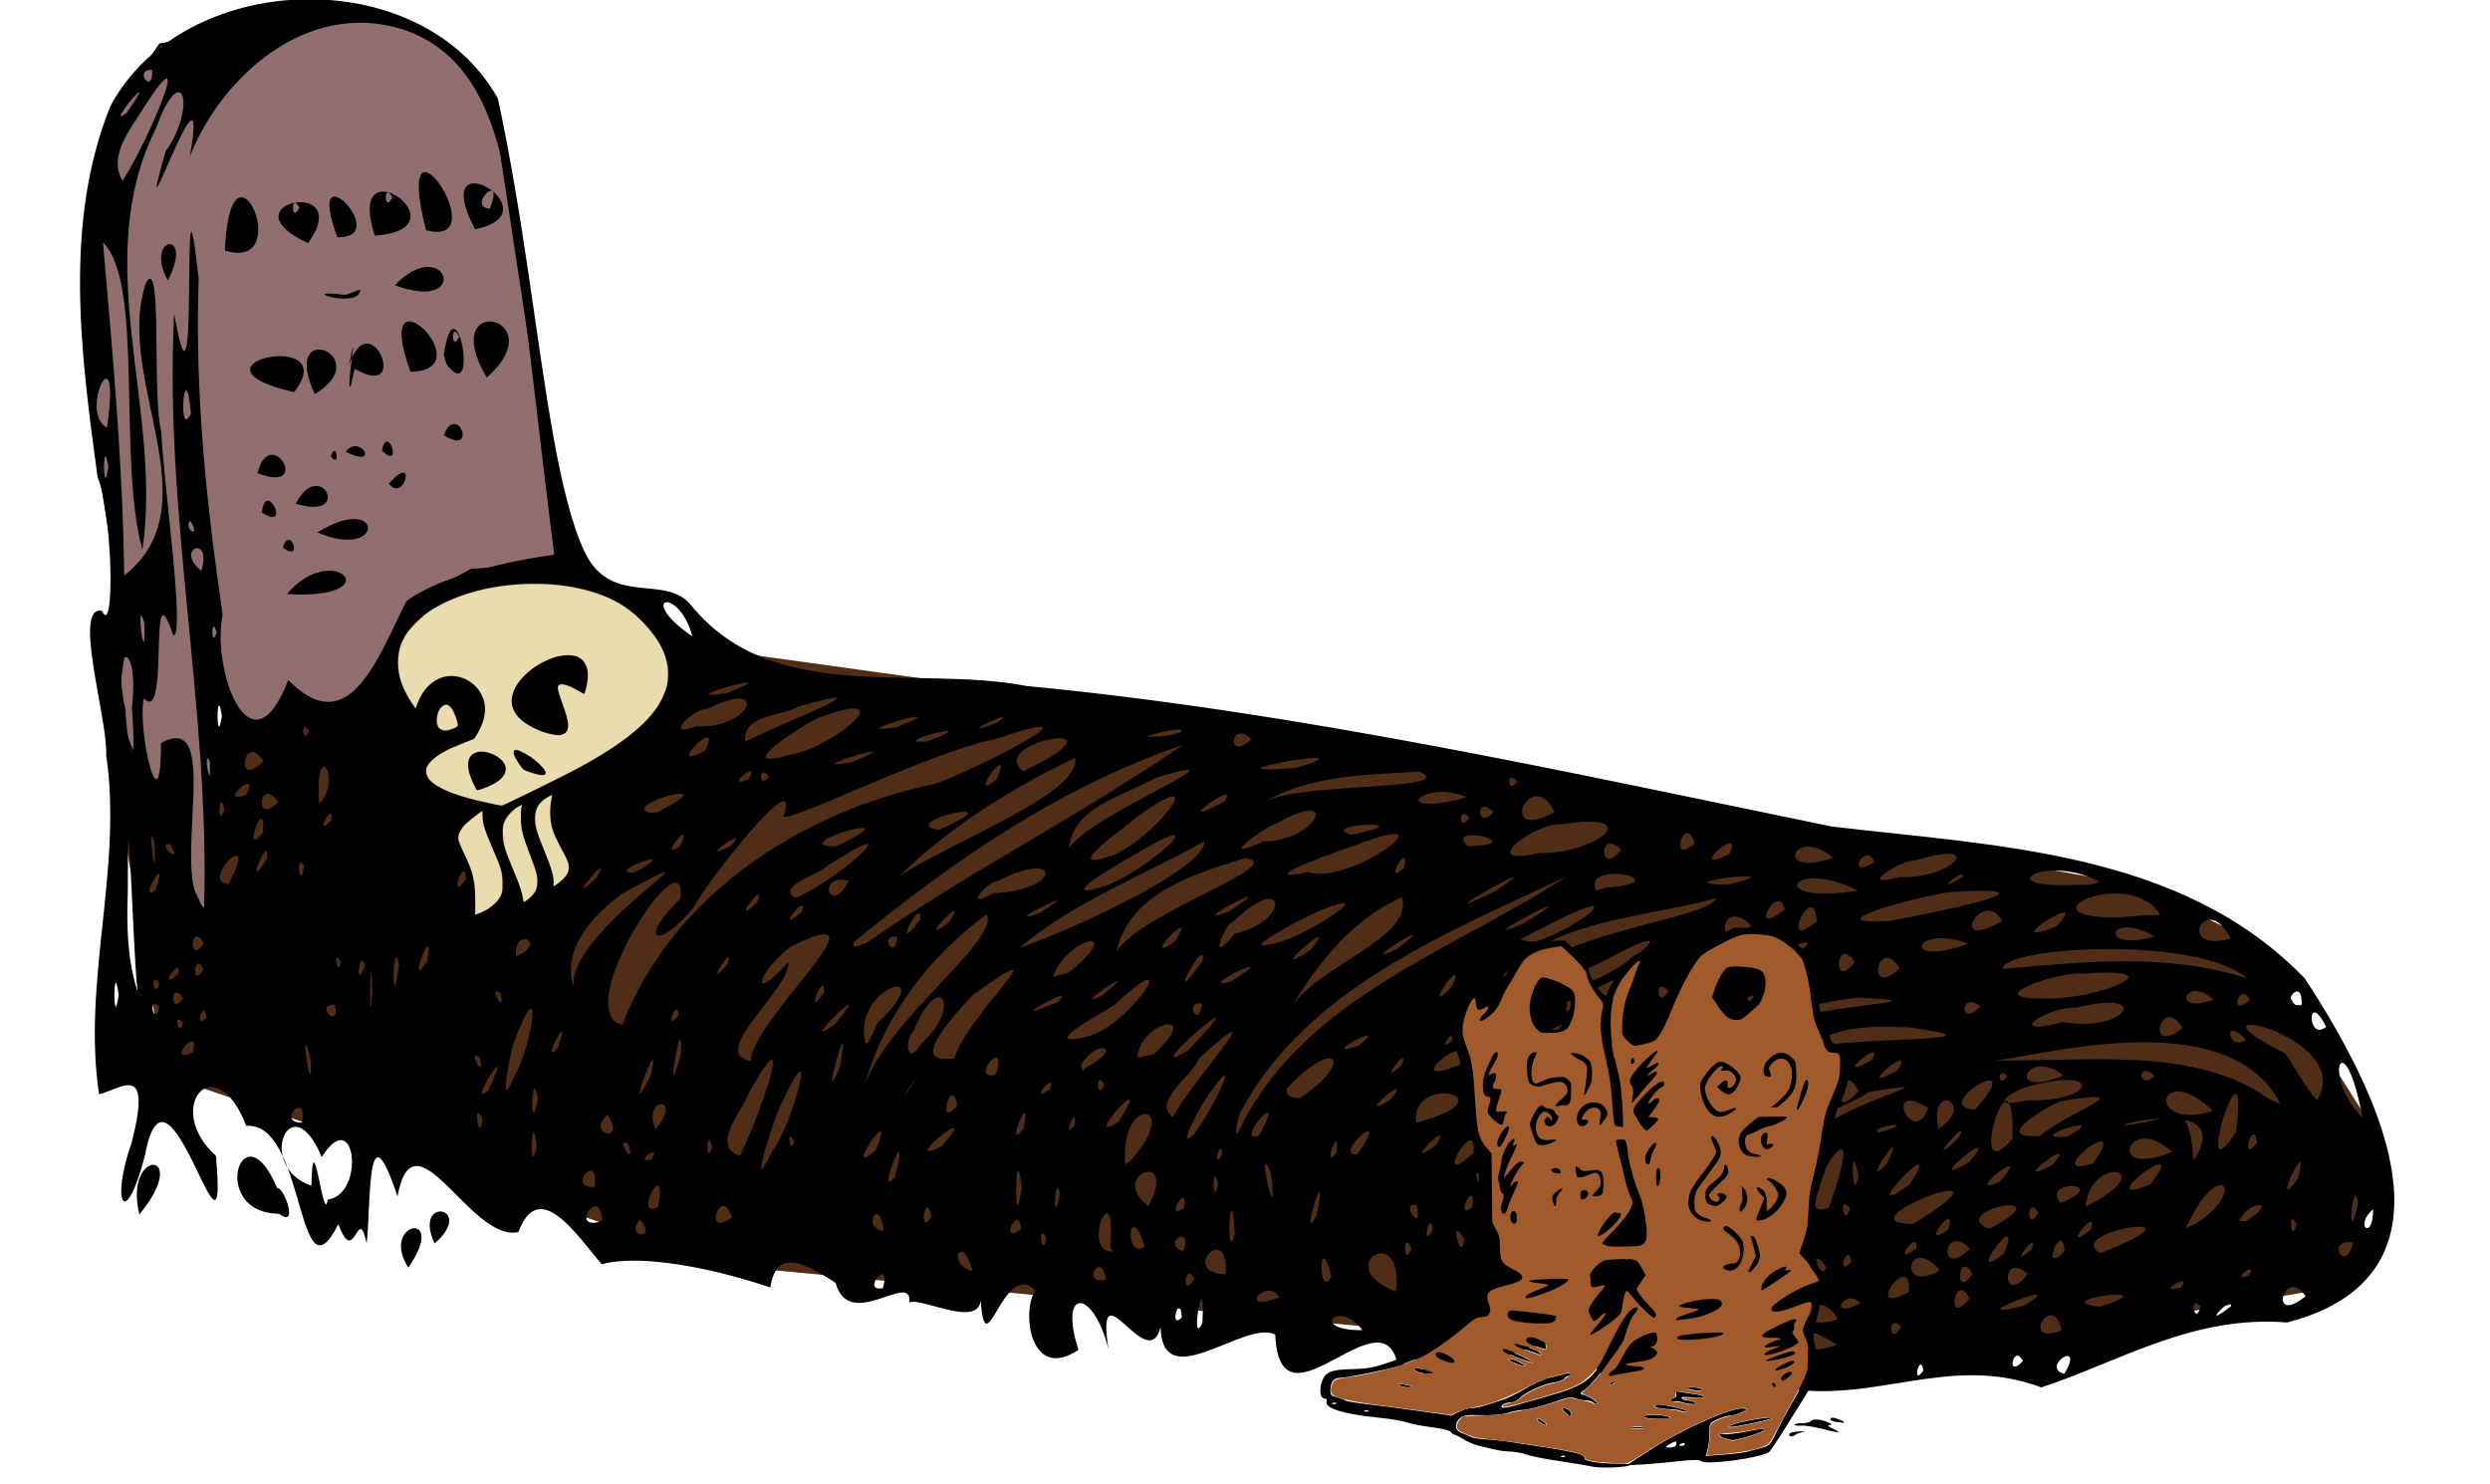 <?xml version="1.0" encoding="UTF-8" standalone="no"?>
<!-- Created with Inkscape (http://www.inkscape.org/) -->

<svg
   xmlns:dc="http://purl.org/dc/elements/1.1/"
   xmlns:cc="http://creativecommons.org/ns#"
   xmlns:rdf="http://www.w3.org/1999/02/22-rdf-syntax-ns#"
   xmlns:svg="http://www.w3.org/2000/svg"
   xmlns="http://www.w3.org/2000/svg"
   xmlns:sodipodi="http://sodipodi.sourceforge.net/DTD/sodipodi-0.dtd"
   xmlns:inkscape="http://www.inkscape.org/namespaces/inkscape"
   id="svg3336"
   version="1.1"
   inkscape:version="0.91 r13725"
   width="904.688"
   height="539.062"
   viewBox="0 0 904.688 539.062"
   sodipodi:docname="BigSleep.svg">
  <defs
     id="defs3340" />
  <sodipodi:namedview
     pagecolor="#ffffff"
     bordercolor="#666666"
     borderopacity="1"
     objecttolerance="10"
     gridtolerance="10"
     guidetolerance="10"
     inkscape:pageopacity="0"
     inkscape:pageshadow="2"
     inkscape:window-width="2495"
     inkscape:window-height="1416"
     id="namedview3338"
     showgrid="false"
     inkscape:zoom="1.2203109"
     inkscape:cx="288.20886"
     inkscape:cy="394.3405"
     inkscape:window-x="65"
     inkscape:window-y="24"
     inkscape:window-maximized="1"
     inkscape:current-layer="svg3336" />
  <path
     style="fill:#502d16;fill-rule:evenodd;stroke:none;stroke-width:1px;stroke-linecap:butt;stroke-linejoin:miter;stroke-opacity:1"
     d="M 819.463,342.391 778.018,321.897 423.663,258.806 252.395,235.042 178.643,188.332 44.251,297.321 l 15.57,93.419 205.461,69.283 400.123,38.067 187.657,-31.14 11.472,-53.265 z"
     id="path6073"
     inkscape:connector-curvature="0"
     sodipodi:nodetypes="cccccccccccc" />
  <path
     style="fill:#916f6f;fill-rule:evenodd;stroke:#000000;stroke-width:1px;stroke-linecap:butt;stroke-linejoin:miter;stroke-opacity:1"
     d="M 204.866,204.721 179.462,37.551 169.629,21.981 154.879,11.328 122.1,4.772 58.182,16.245 39.334,44.107 31.14,126.053 l 4.097,37.695 10.653,67.196 c 0,0 -3.278,19.667 -3.278,25.403 0,5.736 15.57,40.973 15.57,40.973 l 18.028,39.334 0.819,-84.405 17.209,18.028 15.57,-10.653 31.959,-10.653 -0.819,-15.57 9.014,-14.75 21.306,-11.472 z"
     id="path6055"
     inkscape:connector-curvature="0" />
  <path
     style="fill:#000000"
     d="m 569.041,524.96 c -7.238,-27.564 22.762,8.089 0,0 z m 10.311,-5.178 c -6.876,-16.626 10.93,1.021 0,0 z m 57.244,-7.846 c -21.661,-27.051 -45.684,9.342 -60.62,-21.233 -19.545,-10.853 -40.065,15.253 -57.544,7.307 1.684,12.967 -3.097,-16.069 -10.148,1.048 -3.304,-34.461 -43.262,24.956 -44.945,-14.106 -10.742,-5.881 -41.092,22.671 -41.671,-2.793 -4.592,18.338 -23.753,-23.561 -18.941,8.04 -5.544,-22.317 -18.264,-22.355 -10.894,0.246 -17.723,11.87 -20.795,-14.339 -15.65,-21.525 -12.028,-12.318 -18.688,31.882 -20.011,0.496 2.617,15.094 -20.711,1.865 -25.77,3.776 1.134,-11.845 -21.798,11.011 -26.811,-7.064 -13.53,-9.004 -21.761,-11.283 -23.703,1.673 -21.237,-7.213 -47.382,-12.282 -61.281,-8.444 -9.081,-10.71 -22.812,-31.732 -30.248,-11.7 -17.366,3.866 -37.913,-45.215 -43.941,-12.962 -11.364,-34.197 -9.525,2.4 -11.196,17.092 -3.275,-15.191 -4.3,9.401 -10.278,-7.019 -15.201,29.957 -11.719,-37.416 -33.449,-35.698 -11.451,-29.379 -30.359,-6.447 -11.038,10.894 4.627,52.505 -17.542,-44.666 -25.747,-0.313 -7.155,27.775 -12.619,17.58 -4.902,-4.431 7.723,-29.89 -3.732,-19.586 -11.816,-17.614 -6.2,-40.984 8.647,-81.997 2.579,-123.29 0.676,-12.774 -12.364,-54.613 -1.542,-52.359 4.874,10.441 3.808,-36.28 -1.571,-48.533 C 29.437,129.25 22.933,81.008 40.116,38.567 66.678,-11.198 152.836,-14.216 180.861,35.728 c 9.347,42.896 14.01,88.53 20.234,123.045 3.082,17.09 6.546,31.454 11.152,41.409 9.637,20.83 29.807,7.874 39.062,19.986 29.928,36.387 80.885,21.255 121.602,29.07 98.75,9.445 195.683,31.135 292.642,51.068 59.716,7.093 127.061,8.772 171.837,55.18 49.432,75.318 38.653,113.398 -6.406,125.019 -34.373,-2.792 -61.308,14.444 -89.32,23.583 -33.863,-12.696 -61.575,6.794 -95.398,-0.172 l -5.48,2.955 z m -40.761,-11.48 c 1.824,-15.165 -1.29,12.17 0,0 z m 154.188,-1.299 c 7.853,-13.245 -9.092,-2.426 0,0 z m -51.198,-1.214 c -1.186,-7.232 -4.502,6.533 0,0 z M 735,494.531 c -3.397,-6.826 -6.497,6.924 0,0 z M 590.625,490.413 c -2.091,-15.544 -4.482,10.881 0,0 z m 49.158,-0.94 c -2.761,-6.788 -4.865,7.213 0,0 z M 667.5,488.663 c -23.33,-15.419 -22.867,7.975 0,0 z m -230.639,-7.96 c 1.252,-23.981 -4.987,10.225 0,0 z M 495,483.314 c -8.234,-11.65 -20.172,0.093 0,0 z m 195.733,-1.277 c -5.059,-5.352 -4.6,8.151 0,0 z m 58.33,1.292 c -3.41,-14.927 -15.528,6.269 0,0 z m -203.613,-3.564 c -3.762,-7.35 -5.997,8.311 0,0 z M 429.375,478.709 c -0.534,-10.152 -4.944,4.898 0,0 z m 238.373,0.731 c -7.786,-14.571 -20.007,5.871 0,0 z m -100.789,-2.018 c -4.33,-6.195 -5.717,7.357 0,0 z m 168.286,-2.982 c 20.003,-11.714 -26.874,6.636 0,0 z m 27.816,0.337 c 26.977,-8.682 -21.567,-2.209 0,0 z m 36.423,-0.256 c -4.692,-4.462 -1.68,8.148 0,0 z m 10.985,0.168 c 1.884,-5.365 -12.555,9.627 0,0 z m -204.121,-2.012 c -3.482,-5.063 -2.12,6.271 0,0 z m 25.615,0.715 c 1.199,-10.514 -9.662,8.549 0,0 z m 43.975,0.17 c -5.518,-6.31 -12.691,6.513 0,0 z m 39.661,-1.658 c -5.012,-10.981 -9.406,11.106 0,0 z M 464.77,471.342 c -4.701,-7.845 -15.728,6.416 0,0 z m 372.919,-0.356 c -7.336,-11.699 -14.187,11.377 0,0 z m -144.218,-1.488 c 1.578,-16.336 -17.657,9.456 0,0 z m -372.673,-1.451 c 3.274,-12.221 -8.488,1.547 0,0 z m 186.389,1.268 c 3.356,-25.949 -24.194,-9.39 0,0 z m 285.062,-1.535 c 5.317,-6.21 -10.355,2.777 0,0 z M 433.886,464.755 c -3.309,-7.131 -4.823,7.948 0,0 z m 209.964,1.015 c -3.645,-11.078 -5.662,6.312 0,0 z m -242.076,-0.86 c -1.41,-11.391 -9.452,2.274 0,0 z M 483.75,463.694 c -4.861,-18.4 -4.909,9.554 0,0 z m 142.5,0.447 c -7.276,-9.007 -13.588,5.949 0,0 z m 30,-0.529 c -8.039,-8.89 -10.972,9.361 0,0 z m 60.361,-0.717 c -4.858,-9.715 -7.007,10.206 0,0 z m 20.09,-0.004 c -9.899,-9.02 -9.322,12.541 0,0 z m -291.388,0.144 c 1.488,-19.858 -17.356,-0.692 0,0 z m 165.473,0.083 c -1.678,-9.417 -5.055,5.675 0,0 z m 206.169,0.375 c 4.238,-6.379 -7.973,2.765 0,0 z M 353.438,461.894 c -4.059,-14.797 -9.727,-2.232 0,0 z m 310.113,-1.454 c -7.274,-11.013 -5.217,10.861 0,0 z m 41.271,1.045 c -12.236,-13.713 -15.462,9.535 0,0 z m -139.897,-4.774 c -6.558,3.58 10.489,7.785 0,0 z m 34.3,0.302 c -0.985,-25.42 -3.646,10.607 0,0 z m -7.662,-1.106 c -2.905,-8.426 0.326,12.992 0,0 z m 81.144,2.45 c -1.406,-7.933 -6.031,6.755 0,0 z m 182.264,-6.914 c -10.423,-1.714 -2.749,12.175 0,0 z m -451.552,1.703 c 2.297,-28.661 -11.125,1.761 0.755,1.595 z m 210.175,2.403 c -4.081,-7.914 -3.924,7.149 0,0 z m 114.545,-0.156 c 7.58,-18.823 -15.719,12.737 0,0 z M 415.947,452.995 c -5.969,-18.634 -7.662,5.159 0,0 z m 228.536,2.708 c -15.395,-21.343 -30.572,-2.245 0,0 z M 768.75,452.993 c 32.429,-13.621 -19.543,-5.359 -5.618,2.363 z m -338.881,1.654 c 4.008,-10.186 -8.588,-3.145 0,0 z M 512.812,453.75 c -3.148,-7.7 -3.148,7.7 0,0 z m 202.969,0 c -9.873,-10.119 -12.046,11.644 0,0 z m 22.192,0.323 c 3.992,-8.945 -9.985,8.727 0,0 z m 12.089,0.581 c -0.389,-12.571 -9.483,9.864 0,0 z m -192.859,-2.341 -2.02,0.05 z M 696.17,453.75 c 1.607,-8.14 -10.035,6.964 0,0 z m -42.458,-1.172 c 6.278,-13.453 -12.494,7.252 0,0 z m -205.087,-4.104 c -1.291,-24.706 -3.712,12.372 0,0 z m 83.406,1.93 c -5.907,-10.566 -1.244,9.651 0,0 z m -299.471,-7.281 c -5.926,6.203 6.623,8.12 0,0 z m 147.596,6.565 c -3.528,-6.023 -1.235,8.543 0,0 z m 233.906,-1.183 c -3.269,-17.148 -8.818,-1.76 0,0 z m -293.034,-1.21 c -1.353,-13.265 -8.269,-1.138 0,0 z m 49.911,-0.648 c -0.748,-10.146 -8.363,6.303 0,0 z m 107.476,-5.288 c 4.746,-24.37 -7.116,13.805 0,0 z m 42.202,5.452 c -0.997,-8.243 -4.575,7.993 0,0 z M 564,444.75 c -5.792,-3.955 3.047,10.196 0,0 z m 143.919,1.914 c 3.51,-11.893 -11.656,8.624 0,0 z m 51.691,0.156 c 3.427,-9.929 -12.059,9.453 0,0 z M 695.173,444.695 c 43.977,-27.102 -28.91,0.022 0,0 z m 28.1,1.558 c 27.192,-14.661 -14.829,-6.885 -1.527,-0.088 z M 834.375,444.873 c -3.33,-7.302 -1.835,8.273 0,0 z m 27.814,-5.508 c -7.221,6.269 0.253,11.679 0,0 z m -501.721,5.166 -2.091,0.347 z m 437.203,0.078 c 18.747,-11.705 9.277,-24.109 -2.046,-1.267 l -1.728,2.962 z m -213.798,-2.41 c 2.741,-17.562 -7.494,12.144 0,0 z m 231.911,1.562 c 12.763,-7.617 1.596,-8.208 -2.224,-0.125 z m -596.974,-0.171 c -0.82,-13.897 -12.538,4.404 0,0 z m 427.779,-1.701 c 10.111,-27.893 -15.647,7.852 0,0 z m -380.721,0.468 c -3.586,-12.728 -11.075,8.214 0,0 z m 72.568,-0.271 c -2.185,-10.794 -5.015,8.143 0,0 z m 176.25,-4.099 c -6.708,-1.747 2.789,11.146 0,0 z m 149.772,0.777 c 18.392,-51.329 -18.434,7.76 0,0 z M 740.625,440.625 c -4.301,-7.285 -4.723,8.453 0,0 z M 618.75,438.371 c -2.047,-21.276 -17.243,-2.107 0,0 z m 53.438,0.747 c -4.736,-5.95 -2.037,7.782 0,0 z m 184.52,-1.783 c -1.772,-12.281 -4.275,19.608 0,0 z m -737.657,-1.464 c 13.825,-1.893 10.156,-35.028 -2.164,-15.45 -11.111,-26.993 -24.318,3.403 -3.745,10.411 0.461,-25.299 4.456,15.314 5.909,5.039 z m 119.999,2.644 c 3.698,-19.708 -9.59,5.129 0,0 z m 178.161,-0.295 c 11.415,-21.092 -15.133,-11.393 0,0 z m 13.069,0.591 c 1.526,-10.35 -7.66,5.742 0,0 z M 596.25,437.344 c -2.284,-11.85 -1.461,10.551 0,0 z m 161.527,1.111 c 28.736,-14.455 1.306,-19.035 0,0 z m -386.541,-7.085 c -2.446,-21.414 -3.009,22.094 0,0 z m 132.617,6.234 c 9.412,-12.879 0.138,7.655 -3.739,1.445 z m 31.016,1.105 c 1.863,-11.946 -7.204,5.183 0,0 z m 213.818,-1.601 c 19.174,-7.801 -7.633,-8.718 0,0 z m -115.263,0.201 c -2.241,-18.484 -16.872,8.324 0,0 z m -248.267,-3.734 c -2.022,-8.22 -2.976,14.867 0,0 z m 308.721,-3.262 c 14.491,-22.411 -22,16.221 0,0 z m -39.664,3.659 c 1.979,-10.717 -6.361,9.723 0,0 z M 461.777,426.156 c -6.165,-14.873 3.001,25.718 0,0 z m 372.954,2.354 c 5.672,-19.62 -10.751,14.427 0,0 z M 442.5,430.312 c -2.108,-10.108 -2.108,10.108 0,0 z m 105.651,0 c -0.417,-8.91 -4.502,12.939 0,0 z m 233.307,-0.107 c 15.789,-20.436 -23.813,10.149 0,0 z m -565.359,1.039 c 1.638,-13.666 -10.755,0.825 0,0 z m 109.066,-3.618 c 6.333,-24.655 -7.752,9.748 0,0 z m 350.042,-0.178 c -3.049,-16.961 -2.419,12.197 0,0 z m 51.357,1.928 c 13.396,-15.527 -14.951,6.642 0,0 z m -163.244,-2.368 c 8.636,-27.37 -15.556,7.284 0,0 z m -25.193,0.437 c -3.647,-5.131 -0.389,7.208 0,0 z m 83.438,-4.453 c -0.127,-21.005 -7.452,16.474 0,0 z m 14.398,4.743 c 10.585,-13.104 -11.633,-2.234 0,0 z m 17.74,-6.849 c -0.176,-18.106 65.67,-30.711 25.412,-24.15 -7.579,5.823 -32.256,10.91 -25.412,24.15 z M 280.639,418.125 c 7.519,-9.705 17.161,-47.245 3.651,-17.812 -1.77,1.578 -13.947,39.463 -3.651,17.812 z m 404.976,4.603 c 8.476,-18.085 -11.229,11.859 0,0 z m 59.786,0.787 c 12.144,-13.431 -17.96,9.061 0,0 z m -29.963,-1.243 c 13.689,-16.099 -19.555,11.232 0,0 z m 45.155,0.353 c 14.564,-20.79 -20.819,6.765 0,0 z m -349.586,-1.202 c 19.064,-21.261 -4.675,-23.82 -2.057,1.731 z m 82.119,-1.974 c 13.483,-19.275 -9.625,0.719 0,0 z m 303.916,2.191 c 19.361,-29.862 -56.505,-5.001 -10.234,-15.562 9.487,-5.192 9.439,10.482 10.234,15.562 z M 268.778,419.925 c 6.094,-11.227 22.129,-56.691 2.977,-22.272 -1.956,5.873 -13.785,18.706 -2.977,22.272 z m 266.564,-1.082 c 1.539,-15.455 -16.062,15.168 0,0 z m -298.844,2.472 c 4.764,-6.741 -7.018,1.771 0,0 z m 81.804,-3.608 c 8.073,-19.825 -13.32,12.37 0,0 z M 606.375,420.75 c 1.81,-9.77 -10.249,6.771 0,0 z M 195,416.774 c -1.746,-17.144 -3.096,13.076 0,0 z m 147.117,-0.29 c 16.503,-18.64 -17.303,8.586 0,0 z m 101.935,3.006 c -0.212,-7.105 -4.38,6.645 0,0 z m 41.506,-0.663 c 1.604,-11.971 -5.576,7.234 0,0 z m 326.858,-7.614 c 5.144,-41.464 -16.97,26.735 0,0 z m -23.275,7.308 c -15.867,-14.938 -24.812,10.374 0,0 z M 228.375,415.688 c -5.587,-3.606 2.834,9.996 0,0 z m 30.375,1.031 c -2.152,-8.593 -2.473,8.243 0,0 z m 263.116,-0.773 c 7.03,-11.687 -14.625,10.863 0,0 z m 74.215,0.465 c -3.332,-8.02 -1.642,11.796 0,0 z m 135.182,-2.848 c 0.745,-39.161 -17.924,21.496 0,0 z m -99.335,0.603 c 12.115,-11.739 -9.571,9.4 0,0 z m 188.14,0.895 c -1.353,-9.84 -6.628,8.972 0,0 z M 220.696,405.026 c -8.093,7.035 7.208,10.951 0,0 z m 67.875,9.583 c -3.087,-5.863 -1.548,5.878 0,0 z m 423.026,-1.134 c 5.486,-10.154 -14.776,14.006 0,0 z m -305.209,-5.897 c 14.48,-22.567 -14.942,9.975 0,0 z m 334.748,5.115 c 11.808,-9.666 38.133,-17.529 7.514,-12.6 -4.408,1.634 -25.978,14.1 -7.514,12.6 z m -503.026,-2.34 c 10.625,-12.273 -4.974,-12.257 0,0 z m 195.974,1.444 c 9.158,-12.803 18.183,-34.184 2.267,-9.961 1.907,-2.666 -10.492,17.953 -2.267,9.961 z m 23.382,0.765 c 11.31,-20.643 -9.976,3.778 0,0 z m 293.688,0.452 c 17.824,-9.995 -17.799,1.489 0,0 z m -379.35,-2.865 c 3.689,-16.854 -7.432,9.618 0,0 z m 79.679,-2.055 c 24.012,-46.221 76.664,-62.707 117.614,-89.615 -43.68,20.655 -94.091,40.48 -118.24,85.259 -0.734,0.008 -3.873,15.025 0.626,4.356 z m 55.001,3.83 0.891,-0.592 z m 71.034,0.086 c 0.604,-8.016 -10.71,11.543 0,0 z M 682.5,411.505 c 17.094,-4.792 -4.104,-2.266 0,0 z m -66.738,-0.821 c -4.113,-3.87 -0.883,6.445 0,0 z m 88.51,-0.408 c 14.239,-9.608 -3.713,-17.725 0,0 z m -313.78,-1.597 c 0.908,-8.865 -5.105,6.908 0,0 z m 124.078,-0.74 c 35.711,-9.459 -2.545,-18.331 0,0 z M 645.467,406.881 c 19.429,-10.1 -9.006,-0.507 0,0 z m -470.154,-0.53 c -3.93,-7.511 -0.983,10.866 0,0 z m 250.821,-0.454 c 6.003,-12.051 39.101,-47.875 9.576,-21.499 -1.628,5.846 -17.485,15.642 -9.576,21.499 z m 183.13,0.643 c -4.327,-7.811 -3.754,8.918 0,0 z m -499.576,1.333 c 2.288,-12.206 -9.708,0.156 0,0 z m 590.923,-5.325 c -17.128,-10.584 -5.509,15.154 0,0 z m -138.574,2.446 c 1.98,-9.227 -7.793,8.818 0,0 z m -249.558,-3.51 c 2.382,-26.35 51.396,-59.01 45.992,-69.266 -22.748,16.624 -40.604,41.317 -45.992,69.266 z m 544.842,-0.469 c -6.482,-28.988 -13.413,-9.028 1.088,5.073 z m -661.853,-1.768 c -2.51,-13.622 -3.093,16.442 0,0 z m 347.289,0.474 c -10.513,-7.804 -4.222,13.833 0,0 z m 174.865,3.442 c 20.654,-23.327 -17.571,-0.901 0,0 z m 86.425,0.403 c -20.467,-19.219 -24.731,8.023 0,0 z m 24.54,-2.389 c -19.321,-38.244 -91.5,-16.155 -104.231,-15.928 32.752,0.8 72.48,-5.617 99.908,13.973 z m -480.809,0.583 c -1.732,-12.118 -8.141,9.504 0,0 z m 157.3,-2.102 c 10.403,-12.603 -15.002,9.004 0,0 z m 336.797,0.028 c 14.727,-23.845 -54.484,-38.35 -11.549,-16.89 4.008,5.53 6.706,11.96 11.549,16.89 z M 591.968,398.831 c 15.305,-4.6 40.705,-27.761 10.476,-11.109 -1.851,1.095 -27.227,16.435 -10.476,11.109 z m 38.936,1.543 c 2.411,-10.026 -6.746,9.162 0,0 z m -158.194,-1.724 c 18.727,-12.356 13.487,-22.305 -4.095,-4.274 -3.45,3.024 1.311,5.417 4.095,4.274 z m 263.695,1.134 c 24.698,0.709 28.188,-12.283 1.743,-5.339 -6.365,1.141 -17.734,8.993 -1.743,5.339 z m -559.02,-3.555 c 10.816,-22.95 -8.591,7.701 0,0 z m 436.738,2.176 c 5.013,-9.418 -8.21,4.334 0,0 z m -377.746,-7.483 c 4.922,-20.563 -11.048,21.859 0,0 z m 94.147,4.596 c 6.908,-11.455 -6.688,9.495 0,0 z m 344.71,0.92 c -6.599,-13.948 -11.682,13.953 0,0 z M 186.525,391.875 c 7.732,-13.838 10.66,-41.828 -0.071,-12.429 -0.846,2.143 -5.625,25.929 0.071,12.429 z m -29.291,-2.578 -0.006,5.103 z m 224.214,6.419 c 2.869,-7.326 -8.682,5.85 0,0 z m 275.968,-3.893 c 11.14,-18.629 -17.371,17.061 0,0 z m -352.264,-4.225 c 4.925,-26.934 -8.337,20.719 0,0 z m 96.098,6.622 c -3.094,-6.312 -3.094,6.312 0,0 z m 170.625,-1.53 c 7.979,-8.16 47.501,-18.674 38.015,-24.503 -8.144,9.149 -45.061,12.453 -38.015,24.503 z m -177.384,-4.772 c 14.392,-7.431 4.103,-11.082 -1.857,-0.722 l 0.923,1.885 z M 247.423,383 c 0.914,-20.114 -6.776,25.143 0,0 z m 114.475,7.441 c 4.457,-15.267 -10.433,2.82 0,0 z M 729.375,390.938 c -4.126,-4.014 -3.514,5.482 0,0 z m 20.324,-0.188 c -13.444,-10.747 -21.697,9.17 0,0 z m 33.113,0.188 c -6.725,-6.143 -5.856,5.793 0,0 z m -669.835,-5.564 c -4.855,-19.397 0.482,17.865 0,0 z m 517.726,3.714 c 11.69,-10.879 -15.518,6.422 0,0 z m -357.916,-3.541 c -0.053,-14.501 52.464,-59.972 15.061,-41.924 -12.383,8.7 -16.203,22.364 -1.41,5.978 0.832,9.716 -29.54,33.043 -13.651,35.946 z m 372.692,1.19 c 7.72,-13.651 -18.769,16.634 0,0 z m 44.008,2.175 c 7.536,-11.686 -18.014,10.032 0,0 z m -180.347,-1.803 c 3.963,-9.147 -9.841,8.994 0,0 z m 21.941,-0.477 c 5.567,-14.983 -25.218,10.298 0,0 z m 12.345,0.045 c -1.821,-8.694 -6.269,11.195 0,0 z M 174.375,384.264 c -5.074,-3.613 2.172,9.218 0,0 z m 172.436,0.2 c 4.318,-15.612 41.335,-47.776 6.695,-23.015 -3.696,4.34 -25.982,26.344 -6.695,23.015 z m 72.486,-1.446 c 18.572,-17.196 -5.424,-11.915 -6.035,1.3 z m 260.815,2.143 c 5.515,-9.629 -16.189,9.042 0,0 z m -248.544,-3.47 c 31.44,-32.505 -21.4,13.166 0,0 z M 70.125,382.312 c 2.686,-11.004 -10.487,5.15 0,0 z m 132.441,-1.392 c 6.284,-17.139 -7.091,7.481 0,0 z m 372.063,-0.167 c -0.319,-12.083 -12.489,12.392 0,0 z M 334.956,378.922 c 14.696,-12.948 6.462,-27.649 -3.015,-4.299 -3.045,1.887 -3.178,14.221 3.015,4.299 z m 321.687,2.158 c 12.631,-4.593 77.759,-2.158 37.251,-7.78 -12.667,-0.512 -27.011,-1.152 -37.251,7.78 z m -163.122,-1.078 c 13.638,-10.734 -16.544,5.317 0,0 z m -110.552,-1.096 -2.091,0.347 z m 158.438,-0.879 c 34.423,-20.944 -9.914,-9.276 0,0 z m 93.317,-0.176 c 8.722,-13.47 81.292,-13.463 40.313,-15.381 -14.374,1.611 -29.397,5.27 -40.313,15.381 z m -239.335,-1.291 c 15.77,-4.484 35.418,-35.5 9.876,-11.758 -1.441,1.503 -30.84,16.79 -9.876,11.758 z m -76.659,-4.739 c 24.008,-22.839 -9.799,-13.578 -4.208,7.373 l 0.984,-0.39 z m 209.606,5.6 c 3.115,-8.006 -8.775,7.689 0,0 z m 33.816,-0.166 c 16.132,0.381 35.597,-14.758 8.351,-6.118 -2.617,1.051 -24.05,9.338 -8.351,6.118 z m 253.913,0.605 c -8.412,-9.338 -6.947,4.316 0,0 z m -512.637,-5.816 c 16.908,-20.519 -16.073,11.797 0,0 z m -77.353,0.378 c 18.414,-47.609 65.36,-77.598 113.727,-87.679 14.627,-4.949 65.282,-30.972 21.992,-16.221 -23.135,4.099 -80.312,33.175 -76.905,27.512 6.243,-19.454 -28.606,25.071 -32.89,33.627 -13.604,16.46 -20.133,11.402 -4.806,-3.092 2.866,-25.441 -40.841,40.721 -21.119,45.853 z m 619.082,0.692 c -7.068,-14.318 -6.997,5.727 0,0 z m -225.882,-0.428 c 19.266,-0.865 34.654,-21.576 7.465,-6.159 1.581,0.033 -19.786,7.822 -7.465,6.159 z m 173.734,0.79 c -7.949,-12.91 -13.843,11.164 0,0 z M 66.387,371.309 c -4.113,-3.87 -0.883,6.445 0,0 z m 683.145,0.011 c 22.699,4.214 33.323,-12.366 4.726,-5.16 -10.834,-0.531 -27.157,11.138 -4.726,5.16 z M 75,369.899 c -0.497,-8.104 -5.06,4.762 0,0 z m 46.595,-4.867 c -7.953,0.235 2.488,9.495 0,0 z m 124.899,3.958 c -0.122,-7.292 -5.838,6.866 0,0 z m 292.361,-0.137 c 12.987,-30.171 80.167,-33.434 84.82,-42.522 -28.421,8.058 -75.576,8.103 -84.82,42.522 z m 29.766,-1.672 c 14.634,3.528 51.2,-24.939 15.98,-10.287 -2.092,0.942 -39.093,17.48 -15.98,10.287 z M 135.284,360 c -0.904,-21.529 -1.224,21.119 0,0 z m 301.422,4.724 c -6.996,-1.294 -0.965,9.608 0,0 z m 31.856,2.378 c 8.428,-15.767 45.615,-26.17 40.749,-41.12 -18.16,8.089 -30.956,24.384 -40.749,41.12 z M 57.921,365.77 c -4.692,-4.462 -1.68,8.148 0,0 z M 719.531,365.625 c -7.831,-5.988 -7.582,8.482 0,0 z M 43.125,361.406 c -2.088,-14.972 -2.088,14.972 0,0 z m 341.34,2.578 c 8.52,-7.971 -23.792,10.252 0,0 z m 143.146,-5.584 c 5.852,-14.286 -12.875,13.262 0,0 z M 836.25,365.2 c 0.583,-11.575 -9.318,0.807 0,0 z M 66.562,362.683 c -4.647,-7.322 -5.175,7.431 0,0 z m 333.75,-0.839 c 18.052,-14.761 -13.613,6.414 0,0 z m 342.656,0.931 c 18.668,0.659 49.894,-11.86 13.419,-8.981 -7.936,-1.086 -38.611,9.417 -13.419,8.981 z m 61.305,0.409 c -10.378,-9.446 -15.795,6.029 0,0 z m 13.226,0.098 c -3.952,-7.23 -7.997,7.231 0,0 z m -635.625,-2.454 c -5.074,-3.613 2.172,9.218 0,0 z m 117.523,-0.079 c 0.634,-9.692 -7.641,10.867 0,0 z M 49.98,360.234 c -1.875,-16.833 -3.621,-88.689 -3.546,-36.009 -0.475,12.067 -0.198,24.409 3.546,36.009 z m 158.574,-1.096 c -3.86,-20.62 61.956,-58.503 17.908,-34.7 -10.705,7.727 -22.788,20.203 -17.908,34.7 z m 397.78,1.096 c -5.451,-6.371 -5.835,7.603 0,0 z m -35.776,-1.641 c 14.998,-1.147 47.718,-28.734 14.323,-10.566 -1.173,1.433 -29.027,11.671 -14.323,10.566 z M 57.91,357.363 c -3.482,-5.063 -2.12,6.271 0,0 z m 389.062,-0.609 c 22.43,-13.873 -14.496,3.458 0,0 z M 388.217,353.438 c 21.561,-17.453 -0.091,-13.31 -5.77,1.465 z M 144.949,350.625 c -2.176,-12.847 -2.92,22.093 0,0 z m 671.613,4.913 c -18.152,-15.76 -88.805,-11.657 -88.948,-3.475 29.544,-2.658 60.192,-5.921 88.948,3.475 z M 64.565,354.054 c 2.237,-8.225 -8.403,7.146 0,0 z m 9.322,-1.8 c -3.346,-7.532 -4.578,7.769 0,0 z m 81.415,-3.24 c 2.618,-16.445 -8.213,13.436 0,0 z m 494.386,4.423 c -5.077,-5.683 -5.619,6.124 0,0 z m -517.082,-2.55 c -1.803,-7.876 -4.076,10.7 0,0 z m 304.195,-1.579 c 2.433,-11.224 -15.339,21.119 0,0 z m 182.08,2.335 c 4.601,-9.324 -10.318,8.531 0,0 z m 71.354,0.21 c -8.13,-12.855 -12.625,11.853 0,0 z M 264.375,350.156 c 3.089,-9.268 -9.889,11.767 0,0 z M 123.75,349.163 c -3.647,-5.131 -0.389,7.208 0,0 z M 673.875,349.5 c -6.931,-10.52 -8.465,11.356 0,0 z m -197.81,-4.319 c 13.126,-15.555 -19.266,12.841 0,0 z m 156.579,1.928 c -5.556,-7.248 -3.011,9.306 0,0 z M 187.5,347.512 c 11.993,-4.955 -1.052,-11.167 0,0 z m 320.02,-2.635 c 19.859,-15.161 -18.043,8.299 0,0 z m 143.574,2.036 c 21.694,-11.909 -27.105,4.661 0,0 z m -280.734,-2.469 c 21.077,-7.402 68.067,-29.309 67.184,-38.731 -22.424,12.621 -47.499,21.906 -67.184,38.731 z m 35.299,1.306 c 8.545,-14.056 63.262,-31.692 46.832,-33.983 -18.371,5.748 -41.948,12.342 -46.832,33.983 z m -91.05,-2.965 c 37.083,-25.998 77.752,-46.337 115.026,-72.041 -44.371,15.013 -83.459,42.075 -119.397,71.559 -1.249,3.645 4.03,-0.208 4.371,0.483 z m 133.991,-3.516 c 20.586,-4.621 18.697,-23.175 -0.406,-4.495 -2.782,-0.057 -10.111,17.67 0.406,4.495 z m 14.736,3.465 c 13.507,-3.294 42.284,-23.492 12.234,-10.072 -1.676,0.809 -27.927,14.178 -12.234,10.072 z m 90.582,0.555 c 18.86,-4.323 41.258,-24.116 9.208,-7.527 1.58,-0.551 -20.088,9.028 -9.208,7.527 z m 161.216,-0.398 c -19.832,-7.472 -25.195,9.123 0,0 z M 74.062,342.656 c -4.916,-8.489 -5.773,8.93 0,0 z m 252.019,-2.307 c -6.996,-1.294 -0.965,9.608 0,0 z m 100.906,1.688 c 9.21,-14.826 -14.15,9.648 0,0 z m 383.423,-1.021 c -8.923,-17.88 -20.285,5.642 0,0 z M 782.812,340.289 c -16.713,-9.94 -21.079,5.956 0,0 z m -229.121,-4.824 c 29.29,-18.105 -24.829,10.649 0,0 z m -208.919,-0.277 c 8.965,-13.478 -14.104,10.428 0,0 z m 402.452,1.354 c 13.849,-14.739 -23.759,9.418 0,0 z m -110.896,-0.197 c -11.352,-11.519 -14.287,11.567 0,0 z m 91.144,-1.718 c -6.938,-12.748 -20.84,12.016 0,0 z m -393.019,-0.682 c 0.226,-9.077 -11.146,15.328 0,0 z m 325.609,0.71 c -0.73,-16.02 -14.702,12.744 0,0 z m 26.601,-0.056 c 13.43,-2.406 66.427,-13.083 22.819,-10.538 -6.869,0.163 -54.435,12.432 -22.819,10.538 z m -514.229,-2.078 c 23.249,-7.709 0.087,-27.785 3.132,-38.221 -20.182,13.896 -0.44,9.571 -3.132,38.221 z M 377.705,331.746 c 20.887,-12.787 -17.515,6.299 0,0 z m 68.504,-0.407 c 23.054,-14.906 -17.831,6.354 0,0 z m 338.67,1.114 c -10.62,-18.261 -52.935,1.216 -15.179,0.916 l 7.58,-0.679 z m -493.731,-0.97 c 3.35,-8.875 -10.882,9.189 0,0 z m 252.295,-7.791 c 25.52,-16.973 -32.43,15.81 0,0 z m 105.042,6.567 c -2.703,-10.38 -13.916,11.816 0,0 z M 74.163,329.813 C 76.252,257.611 59.542,186.197 63.277,113.966 c 9.492,53.766 2.063,-74.051 8.917,-12.619 -1.463,41.142 2.785,81.64 8.704,122.006 -4.184,19.656 10.087,59.481 23.828,23.724 22.281,22.789 32.799,-8.815 42.926,-28.636 11.922,-9.107 37.671,-14.72 53.711,-16.921 C 197.319,170.183 191.745,119.573 188.715,98.113 184.042,66.434 181.981,22.182 146.004,10.573 111.847,0.015 80.747,27.323 69.004,56.715 76.802,12.356 47.371,99.312 60.183,55.016 71.762,38.522 66.104,20.575 56.597,46.782 32.373,95.318 59.272,148.976 51.735,199.753 42.586,166.498 52.452,102.824 37.418,88.067 c 3.496,40.277 7.232,80.6 7.701,121.052 32.729,-25.703 -4.008,-71.89 7.98,-106.522 6.081,-10.022 2.026,41.162 5.485,54.089 1,20.764 8.741,73.942 4.406,74.228 -9.425,-27.962 -1.157,33.234 -10.708,22.802 -2.578,10.988 6.216,49.248 6.208,16.291 23.342,-13.155 2.63,49.481 15.672,59.805 z M 104.24,215.856 c 16.962,-20.142 38.283,2.195 0,0 z m -1.485,-16.946 c 2.692,-8.52 7.674,5.985 0,0 z m 12.557,-5.447 c 24.152,-15.073 24.909,10.573 0,0 z m -20.12,-7.227 c 1.178,-12.554 10.976,7.097 0,0 z m 12.269,-3.234 c 8.912,-17.341 21.02,6.494 0,0 z m 33.876,-7.236 c 10.22,-11.945 5.722,7.211 0,0 z m -47.845,-3.837 c 4.822,-18.386 20.317,7.827 0,0 z m 26.723,-6.168 c 2.12,-6.271 3.482,5.063 0,0 z m 5.41,-1.59 c 5.021,-6.872 12.907,6.376 0,0 z m 13.159,-0.537 c 2.043,-10.277 7.782,7.948 0,0 z M 161.25,158.14 c 4.838,-12.374 12.611,7.905 0,0 z M 106.875,142.5 c -43.844,-10.09 18.269,-23.609 0,0 z m 7.463,0.721 c -12.946,-28.391 22.94,-13.726 0,0 z m 12.421,-10.32 c 7.619,-23.544 22.862,13.175 2.137,1.103 l -1.453,6.107 c -2.188,4.616 3.352,-27.76 -0.683,-7.209 z M 161.25,128.906 c 4.369,-28.995 13.305,19.685 0.965,3.371 l -0.58,-2.025 z m 5.625,-6.562 c -3.094,-6.312 -3.094,6.312 0,0 z m 10,14.844 c -18.636,-31.477 25.141,-22.482 0,0 z m -27.723,-2.087 c -14.805,-40.855 27.474,-0.55 0,0 z m 4.966,-7.48 0.287,-0.679 z M 125.442,107.179 c -19.535,-2.612 5.52,5.622 5.397,-1.982 z m 18.033,-3.54 c 18.453,-19.259 28.317,10.352 0,0 z m -82.471,-1.747 c -8.915,-16.05 9.858,-19.119 0,0 z M 81.705,91.045 c 2.02,-47.312 26.264,8.03 0,0 z m 30.223,-2.7 c -31.324,-14.505 17.65,-24.588 0,0 z M 108.75,75.469 c -3.094,-6.312 -3.094,6.312 0,0 z m 13.828,10.706 c -12.585,-33.46 20.711,0.614 0,0 z m 13.594,-0.546 c -11.301,-34.732 34.212,-2.541 0,0 z M 142.5,71.719 c -3.094,-6.312 -3.094,6.312 0,0 z m 12.285,11.901 c -12.803,-50.747 26.593,7.059 0,0 z m 17.815,-0.329 c -17.938,-34.202 30.077,-6.134 0,0 z m 5.378,-7.453 c 5.676,-14.42 -8.885,-0.634 0,0 z M 275.103,327.916 c 3.993,-10.149 -10.906,10.295 0,0 z M 82.969,321.298 c 12.283,-22.646 -11.097,-1.341 0,0 z M 289.087,326.25 c 16.497,-6.931 44.048,-32.861 10.622,-11.068 -0.798,1.809 -18.445,7.039 -10.622,11.068 z m 19.35,-6.252 c -12.029,-3.024 -7.169,13.642 0,0 z m 52.608,4.558 c 24.99,-1.182 24.872,-16.488 1.319,-4.36 -2.008,-0.875 -14.253,11.226 -1.319,4.36 z m 38.847,-2.135 c 15.236,-4.169 45.52,-31.745 12.023,-11.741 -2.036,1.139 -30.192,17.096 -12.023,11.741 z m -343.371,1.017 c 5.495,-15.943 -7.033,5.586 0,0 z m 526.577,-0.866 c 29.01,-2.124 -8.828,-10.801 -3.164,1.018 l 2.005,-0.645 z M 675,323.588 c -24.521,-12.352 -33.899,5.592 0,0 z m -47.123,-2.15 c 27.731,-6.721 -26.38,-0.268 0,0 z m -411.096,-2.61 c 7.192,-12.164 -13.642,12.981 0,0 z m 110.001,-0.546 c 18.906,-12.381 66.587,-30.346 63.791,-42.932 -23.139,11.13 -45.35,24.925 -63.791,42.932 z m 436.117,2.133 c -19.652,-10.588 -41.628,2.856 -7.612,1.049 l 3.884,0.046 z m -593.535,-1.236 c -0.768,-9.3 -6.818,10.498 0,0 z m 520.846,-0.505 c 19.225,0.824 32.267,-14.103 5.711,-6.052 -4.387,-0.592 -22.67,10.513 -5.711,6.052 z m 22.759,0.077 c 2.144,-4.508 -12.564,7.33 0,0 z m -482.488,-1.722 c 20.074,-10.833 -12.452,0.456 0,0 z m 245.054,-0.153 c 15.237,4.918 53.922,-24.193 17.221,-9.848 -2.411,0.657 -41.149,14.329 -17.221,9.848 z m -365.054,-2.295 c -3.519,-5.399 -1.362,10.169 0,0 z m 399.754,0.673 c 2.186,-11.036 -8.313,7.712 0,0 z M 96.882,312.188 c 1.599,-11.291 -9.032,14.406 0,0 z m 305.309,-0.703 c 14.78,-3.814 41.102,-36.574 10.774,-14.58 -1.679,1.932 -28.049,19.945 -10.774,14.58 z m 278.837,1.747 c -2.735,-8.218 -11.512,6.964 0,0 z m -480.179,-24.58 c -16.234,6.588 2.841,24.548 -0.049,33.69 15.953,-9.368 -5.511,-13.502 0.049,-33.69 z m 358.348,21.295 c 20.942,0.424 39.79,-15.332 7.883,-10.438 -9.44,-0.569 -31.326,15.84 -7.883,10.438 z m 106.82,1.672 c -14.608,-12.044 -21.979,7.792 0,0 z M 56.176,306.328 c -3.154,-11.749 0.851,20.649 0,0 z m 572.183,3.935 c 5.775,-12.003 -17.064,8.581 0,0 z M 63,307.312 c -7.513,-3.479 2.663,8.48 0,0 z m 325.478,0.909 c 6.021,-11.347 69.878,-36.987 31.427,-25.654 -10.894,6.454 -30.5,10.534 -31.427,25.654 z m 200.552,0.51 c -8.481,-8.47 -8.138,10.494 0,0 z m -323.628,-1.295 c 8.517,-8.877 -14.305,6.824 0,0 z m 38.151,0.157 c 31.886,-14.917 -19.599,-0.572 -0.173,0.012 z m 229.673,-0.097 c 24.227,-0.591 -8.932,-8.881 0,0 z M 247.008,307.5 c 5.914,-11.958 -9.041,6.09 0,0 z m 211.899,-1.786 c 19.421,0.175 28.939,-20.147 4.898,-6.542 -4.294,1.164 -22.964,15.015 -4.898,6.542 z M 615.75,306.375 c -3.639,-11.86 -9.738,9.144 0,0 z m -274.725,-4.855 c 30.696,-13.338 -16.452,-2.671 0,0 z m -245.465,0.893 c 1.012,-15.213 -8.201,10.79 0,0 z m 395.423,0.861 c 28.746,-5.67 -13.797,-3.939 0,0 z m -370.614,-5.394 c 1.011,-7.849 -6.923,7.946 0,0 z m 69.392,-5.617 c -16.846,8.002 0.75,25.79 0.232,35.752 14.022,-7.3 -4.048,-20.008 -0.232,-35.752 z m -7.033,0.61 c 26.579,-13.867 83.756,-34.768 49.639,-68.263 -27.37,-27.12 -112.059,-8.035 -81.309,33.016 6.547,-23.222 35.684,-8.799 21.072,10.83 -34.919,12.203 -10.278,20.942 10.598,24.417 z m -9.41,-5.694 c -15.129,-26.728 29.646,-8.657 0,0 z m 16.76,-7.568 c -14.759,-19.934 24.245,9.514 0,0 z m 6.225,-14.077 c -33.746,-13.181 26.469,-46.187 15.999,-13.344 -25.292,-15.462 9.976,22.516 -15.999,13.344 z m 337.604,31.655 c -4.121,-5.178 -4.147,5.759 0,0 z M 81.562,294.375 c -1.801,-9.5 -3.029,7.701 0,0 z m 156.984,0.839 c 28.059,-13.99 -14.861,-2.633 -1.995,0.212 z m 304.031,-0.136 c -6.687,-7.038 -6.21,7.101 0,0 z m 22.224,0.048 c -8.063,-17.697 -21.895,11.655 0,0 z m -448.844,-2.86 c 8.88,-9.716 -1.956,-25.168 0,0 z m -14.899,-0.868 c -6.973,-10.019 -8.933,9.34 0,0 z m 343.551,-0.018 c 7.606,-9.888 -21.954,11.466 0,0 z m 15.423,-0.367 c 13.482,-6.745 70.819,-3.782 55.66,-10.677 -18.803,1.232 -38.765,1.093 -55.66,10.677 z m 72.808,-1.36 c -14.493,-6.532 -28.334,6.103 -4.707,1.27 z m 47.724,-0.1 c 15.772,-0.382 -18.186,0.702 0,0 z M 89.47,288.773 c 5.542,-10.804 -11.414,4.034 0,0 z m 272.645,-5.603 c 6.568,-15.668 -11.831,9.665 0,0 z M 47.9,256.914 c 2.962,-23.9 -7.841,-24.881 -2.37,0.654 1.217,18.774 4.212,24.484 2.37,-0.654 z M 551.25,284.062 c -3.905,-5.344 -3.905,5.344 0,0 z m -279.313,-0.97 c 5.215,-8.195 -9.909,4.265 0,0 z m 7.438,-0.905 c -3.905,-5.344 -3.905,5.344 0,0 z m 92.4,-1.937 c 41.967,-20.275 -14.222,-11.117 0,0 z M 76.875,277.913 c -3.829,-9.344 -0.181,12.721 0,0 z m 394.157,1.078 c 31.978,-9.511 -41.394,3.314 0,0 z m -161.609,-2.04 c 25.964,-10.429 -22.557,3.992 0,0 z m -22.702,-2.68 c 15.206,-1.915 43.18,-25.421 10.762,-13.516 -3.436,1.066 -33.797,20.403 -10.762,13.516 z m -191.007,2.244 c -7.266,-11.339 -10.675,11.208 0,0 z m 160.521,-3.843 c 7.017,-14.385 -16.092,9.028 0,0 z m 80.403,-3.252 c 24.7,-9.239 -16.373,1.193 0,0 z m -65.841,0.005 c 12.299,-6.336 55.317,-22.742 19.358,-12.768 -5.831,3.755 -20.532,2.721 -19.358,12.768 z m 183.769,-0.683 c -7.024,-8.028 -9.485,8.428 0,0 z M 416.25,267.656 c 15.722,0.532 19.195,-6.111 0,0 z m -303.965,-2.168 c -3.482,-5.063 -2.12,6.271 0,0 z m 54.397,-1.634 c -4.699,-21.865 -15.881,8.978 0,0 z m 159.037,0.412 c 25.824,-10.296 -22.625,3.54 0,0 z m -72.918,-0.36 c 20.187,1.136 27.348,-18.082 3.974,-6.212 -3.959,-0.933 -16.54,11.118 -3.974,6.212 z m -172.176,-3.75 c -2.094,-13.332 -2.094,13.332 0,0 z M 362.476,262.5 c 9.512,-6.927 -19.34,7.413 0,0 z M 264.375,251.719 c 25.143,-10.025 -24.14,3.953 0,0 z m -12.824,-20.525 c -4.995,-18.655 -20.901,-14.278 0,0 z M 78.75,229.688 c -2.118,-7.039 -2.118,7.039 0,0 z m -26.313,-3.516 c -3.561,-11.098 0.709,20.455 0,0 z m 20.688,-18.75 c 4.37,-13.33 -10.095,-8.343 0,0 z m -4.025,-18.281 c -2.662,3.257 4.319,7.041 0,0 z M 39.375,169.688 c -2.094,-13.332 -2.094,13.332 0,0 z m -0.512,-14.297 c 5.392,-37.011 -10.687,-5.682 0,0 z M 69.375,150.132 c -2.265,-23.217 -4.984,10.903 0,0 z M 44.517,65.69 c 9.498,-14.323 28.734,-60.37 5.136,-22.564 -4.199,6.434 -9.785,14.927 -5.136,22.564 z m 1.519,-24.705 c 13.894,-19.94 -9.121,7.171 0,0 z m 9.247,-15.601 c -7.108,-0.37 0.44,9.79 0,0 z M 148.359,460.577 c -10.646,-16.53 14.898,-21.495 0,0 z m 9.566,-8.773 c -8.243,-17.461 15.311,-13.414 0,0 z M 50.625,441.281 c -5.933,-24.364 19.532,-23.813 0,0 z m 50.79,-0.271 c -25.973,-0.206 -13.41,-39.635 -0.674,-9.264 2.277,-0.858 8.069,14.924 0.674,9.264 z"
     id="path3350"
     inkscape:connector-curvature="0"
     sodipodi:nodetypes="ccccccccccccccccccccccccccccccccsscccccccccccccccccccccccccccccccccccccccccccccccccccccccccccccccccccccccccccccccccccccccccccccccccccccccccccccccccccccccccccccccccccccccccccccccccccccccccccccccccccccccccccccccccccccccccccccccccccccccccccccccccccccccccccccccccccccccccccccccccccccccccccccccccccccccccccccccccccccccccccccccccccccccccccccccccccccccccccccccccccccccccccccccccccccccccccccccccccccccccccccccccccccccccccccccccccccccccccccccccccccccccccccccccccccccccccccccccccccccccccccccccccccccccccccccccccccccccccccccccccccccccccccccccccccccccccccccccccccccccccccccccccccccccccccccccccccccccccccccccccccccccccccccccccccccccccccccccccccccccccccccccccccccccccccccccccccccccccccccccccccccccccccccccccccccccccccccccccccccccccccccccccccccccccccccccccccccccccccccccccccccccccccccccccccccccccccccccccccccccccccccccccccccccccccccccccccccccccccccccccccccccccccccccccccccccccccccccccccccccccccccccccccccccccccccccccccccccccccccccccccccccccccccccccccccccccccccccccccccccccccccccccccccccccccccccccccccccccccccccccccccccccccccccccccccccccccccccccccccccccccccccccccc" />
  <path
     inkscape:connector-curvature="0"
     id="path4755"
     d="m 578.126,532.823 c -1.512,-0.363 -6.77,-1.248 -11.684,-1.966 -4.914,-0.718 -10.288,-1.789 -11.942,-2.379 -1.654,-0.59 -4.283,-1.08 -5.842,-1.089 -1.559,-0.009 -4.072,-0.338 -5.584,-0.731 -1.512,-0.393 -4.051,-0.993 -5.643,-1.332 -1.592,-0.339 -4.137,-1.402 -5.657,-2.361 -1.52,-0.959 -3.063,-1.744 -3.43,-1.744 -0.367,0 -0.914,-0.416 -1.216,-0.924 -0.334,-0.562 -3.109,-1.248 -7.079,-1.751 -3.591,-0.455 -7.612,-1.245 -8.935,-1.755 -1.323,-0.51 -6.064,-1.292 -10.536,-1.737 -12.489,-1.244 -19.502,-3.457 -18.578,-5.862 0.249,-0.648 -0.009,-1.03 -0.696,-1.03 -1.529,0 -2.087,-2.903 -1.122,-5.83 1.267,-3.839 3.197,-4.686 11.136,-4.882 6.113,-0.152 7.842,-0.504 15.236,-3.105 5.076,-1.786 9.686,-3.919 11.777,-5.449 1.89,-1.383 4.364,-3 5.498,-3.593 1.134,-0.593 4.314,-3.115 7.068,-5.604 2.812,-2.543 5.636,-4.526 6.445,-4.526 1.29,0 1.395,-0.28 1.009,-2.695 -0.71,-4.441 -0.003,-5.145 6.956,-6.922 3.58,-0.914 3.721,-2.095 0.578,-4.854 -1.875,-1.646 -2.439,-2.756 -2.824,-5.549 -0.264,-1.92 -1.363,-5.169 -2.441,-7.219 -2.538,-4.825 -3.491,-10.288 -3.312,-19 0.168,-8.221 -0.549,-11.978 -3.154,-16.518 -1.762,-3.072 -1.941,-4.114 -2.531,-14.734 -0.567,-10.222 -0.849,-11.964 -2.668,-16.506 -2.349,-5.867 -2.535,-8.5 -0.779,-11.054 1.947,-2.831 2.772,-5.377 4.227,-13.046 1.745,-9.197 3.458,-12.322 7.931,-14.466 4.505,-2.159 8.262,-2.544 12.106,-1.239 2.331,0.792 4.738,0.96 9.588,0.671 l 6.475,-0.386 4.296,4.139 c 2.44,2.351 4.296,4.729 4.296,5.505 0,2.031 1.771,5.894 3.816,8.324 1.944,2.31 3.057,2.733 3.057,1.161 0,-0.541 1.778,-3.626 3.952,-6.855 3.547,-5.269 4.375,-6.066 8.076,-7.779 3.325,-1.539 5.102,-1.908 9.172,-1.908 4.779,0 5.135,0.109 6.683,2.051 l 1.635,2.051 2.965,-2.91 c 1.631,-1.6 3.208,-2.91 3.506,-2.91 0.298,0 2.606,-1.211 5.129,-2.692 l 4.588,-2.692 8.825,-0.017 8.825,-0.017 5.608,5.871 c 3.085,3.229 5.817,6.235 6.073,6.68 0.51,0.889 1.959,12.693 1.932,15.746 -0.009,1.055 0.733,3.22 1.648,4.811 0.916,1.592 1.873,4.186 2.127,5.766 0.389,2.417 0.8,2.99 2.599,3.617 3.918,1.366 4.632,2.537 4.632,7.6 0,4.709 -1.337,9.659 -4.039,14.955 -1.17,2.294 -1.459,4.096 -1.459,9.101 0,4.715 -0.313,6.864 -1.28,8.79 -1.481,2.951 -4.57,12.205 -5.502,16.484 -0.419,1.925 -0.39,3.75 0.084,5.297 0.591,1.927 0.452,3.188 -0.757,6.871 -1.819,5.541 -1.826,6.019 -0.106,7.575 0.756,0.684 1.375,1.934 1.375,2.777 0,0.876 0.736,2.015 1.718,2.658 2.357,1.544 2.218,4.124 -0.382,7.085 -1.915,2.181 -2.014,2.522 -1.126,3.861 0.853,1.284 0.814,2.029 -0.305,5.944 -1.546,5.407 -1.617,8.66 -0.258,11.912 1.683,4.029 0.135,10.134 -4.391,17.311 -1.43,2.268 -4.722,7.526 -7.315,11.684 -2.593,4.158 -5.039,7.793 -5.435,8.078 -3.017,2.172 -22.878,4.836 -24.711,3.315 -0.659,-0.547 -2.72,-0.563 -7.363,-0.056 -10.482,1.145 -19.85,1.785 -19.316,1.32 0.274,-0.238 4.364,-2.905 9.089,-5.926 11.615,-7.427 29.294,-15.139 33.146,-14.46 1.391,0.245 1.282,0.402 -0.993,1.424 -1.405,0.632 -3.261,1.156 -4.124,1.164 -0.863,0.008 -2.883,0.612 -4.489,1.341 -2.903,1.318 -2.921,1.349 -2.921,4.972 0,2.006 -0.301,4.696 -0.669,5.978 l -0.669,2.332 6.339,-0.435 c 3.486,-0.239 7.421,-0.729 8.744,-1.089 1.323,-0.36 3.709,-0.993 5.303,-1.406 2.744,-0.712 3.044,-1.051 5.655,-6.401 1.517,-3.108 4.322,-8.279 6.233,-11.492 1.912,-3.213 3.967,-7.52 4.567,-9.571 1.267,-4.333 0.937,-9.761 -0.799,-13.117 -1.126,-2.178 -1.106,-2.306 1,-6.324 1.375,-2.623 1.992,-4.597 1.713,-5.477 -0.491,-1.547 -0.747,-1.506 -6.834,1.085 -4.744,2.02 -7.904,2.317 -7.904,0.743 0,-1.471 9.468,-7.483 13.489,-8.565 1.842,-0.496 3.606,-1.128 3.918,-1.403 0.313,-0.276 -0.383,-1.586 -1.546,-2.91 -1.163,-1.325 -2.115,-2.769 -2.115,-3.21 0,-0.441 -0.831,-1.516 -1.847,-2.39 l -1.847,-1.589 1.927,-5.671 c 1.597,-4.699 1.851,-6.342 1.485,-9.582 -0.364,-3.219 -0.003,-5.605 2.042,-13.498 1.367,-5.273 2.733,-12.371 3.038,-15.773 0.463,-5.178 1.012,-7.137 3.374,-12.028 1.988,-4.117 2.923,-7.053 3.166,-9.943 0.448,-5.336 0.027,-6.549 -2.277,-6.563 -2.58,-0.015 -3.315,-0.663 -3.887,-3.426 -0.274,-1.323 -1.198,-3.643 -2.054,-5.155 -1.426,-2.518 -2.306,-7.083 -2.783,-14.433 -0.098,-1.512 -0.504,-3.522 -0.901,-4.467 -0.397,-0.945 -0.907,-2.859 -1.133,-4.253 -0.31,-1.917 -1.285,-3.324 -3.996,-5.774 -4.872,-4.403 -7.941,-5.627 -14.355,-5.726 -5.012,-0.078 -5.57,0.075 -11.34,3.107 -3.338,1.754 -6.813,3.724 -7.721,4.378 -2.334,1.68 -8.821,13.171 -10.776,19.089 -0.904,2.738 -2.584,6.644 -3.733,8.679 -1.864,3.302 -2.437,3.79 -5.335,4.539 -1.786,0.461 -3.657,0.963 -4.16,1.114 -0.502,0.152 -1.859,-0.671 -3.015,-1.827 -2.078,-2.078 -2.098,-2.167 -1.749,-7.76 0.248,-3.975 0.905,-6.978 2.21,-10.096 1.021,-2.441 2.111,-5.452 2.422,-6.691 0.311,-1.239 0.95,-2.716 1.419,-3.281 0.469,-0.565 0.685,-1.197 0.479,-1.403 -1.326,-1.326 -7.644,6.536 -9.655,12.016 -2.249,6.128 -2.039,17.732 0.468,25.85 1.44,4.663 2.006,8.189 2.299,14.322 l 0.388,8.136 -1.643,-0.232 c -1.603,-0.227 -1.653,-0.433 -2.028,-8.48 -0.275,-5.899 -0.936,-10.302 -2.32,-15.464 -2.096,-7.818 -2.589,-15.729 -1.148,-18.421 0.748,-1.398 0.596,-1.859 -1.35,-4.076 -2.429,-2.766 -4.724,-7.34 -4.748,-9.462 -0.009,-0.813 -1.857,-3.022 -4.527,-5.409 l -4.512,-4.035 -3.507,0.465 c -6.45,0.856 -10.348,3.418 -12.601,8.284 -0.527,1.138 -2.047,3.572 -3.377,5.409 -1.33,1.837 -2.419,4.074 -2.419,4.971 0,2.027 -5.42,7.852 -7.271,7.813 -1.075,-0.023 -0.879,-0.405 1.054,-2.058 1.779,-1.521 2.178,-2.227 1.591,-2.815 -0.588,-0.588 -1.068,-0.501 -1.915,0.346 -1.371,1.371 -2.391,0.881 -2.405,-1.156 -0.005,-0.828 -0.3,-1.963 -0.653,-2.522 -0.494,-0.781 -1.079,-0.064 -2.524,3.093 -2.513,5.487 -2.908,10.446 -1.108,13.899 2.09,4.01 2.969,9.133 3.566,20.794 0.583,11.378 1.135,13.666 4.038,16.719 l 1.846,1.942 0,12.491 c 0,11.953 0.07,12.604 1.632,15.117 0.898,1.444 1.574,3.454 1.502,4.467 -0.47,6.627 0.541,8.829 4.764,10.371 5.392,1.969 4.231,4.238 -2.856,5.582 -1.973,0.374 -4.301,1.148 -5.173,1.72 -1.67,1.094 -2.11,3.646 -0.846,4.911 0.408,0.408 0.64,1.629 0.515,2.715 -0.201,1.759 -0.49,1.974 -2.658,1.974 -1.992,0 -3.265,0.736 -7.029,4.06 -6.294,5.56 -13.668,10.348 -18.666,12.12 -2.297,0.815 -4.795,1.75 -5.551,2.078 -2.005,0.871 -17.896,4.08 -20.202,4.08 -2.421,0 -3.614,1.342 -3.75,4.217 -0.092,1.959 0.154,2.261 2.302,2.83 1.323,0.35 2.715,0.882 3.093,1.182 0.378,0.3 3.935,0.912 7.904,1.361 3.969,0.448 12.49,1.565 18.934,2.482 l 11.718,1.666 2.689,-1.371 c 1.479,-0.754 3.587,-1.371 4.685,-1.371 1.835,0 4.379,-0.686 11.822,-3.19 1.523,-0.512 5.079,-2.305 7.904,-3.984 2.824,-1.679 6.682,-3.406 8.572,-3.837 1.89,-0.431 4.286,-1.041 5.324,-1.355 1.08,-0.327 2.053,-0.303 2.274,0.056 0.213,0.345 -0.08,0.626 -0.65,0.626 -0.571,0 -1.285,0.443 -1.588,0.984 -0.303,0.541 -1.865,1.143 -3.472,1.336 -3.75,0.452 -10.61,3.528 -12.606,5.652 -0.852,0.907 -2.346,1.654 -3.319,1.659 -2.106,0.013 -4.009,1.073 -3.263,1.819 0.291,0.291 2.292,0.023 4.447,-0.596 2.155,-0.619 7.211,-2.067 11.236,-3.219 16.34,-4.675 18.056,-6.206 25.512,-22.758 2.136,-4.743 5.904,-9.622 7.43,-9.622 1.122,0 0.677,1.337 -0.74,2.221 -0.756,0.472 -1.375,1.498 -1.375,2.28 0,0.782 -0.454,2.022 -1.009,2.756 -0.555,0.734 -1.019,2.174 -1.031,3.201 -0.014,1.219 -1.096,3.076 -3.115,5.349 -1.701,1.915 -3.093,3.773 -3.093,4.128 0,1.129 -7.096,9.596 -8.385,10.005 -1.405,0.446 -1.682,1.673 -0.378,1.677 1.282,0.004 5.549,2.753 5.049,3.253 -0.238,0.238 -0.799,0.067 -1.246,-0.381 -0.447,-0.447 -1.633,-0.813 -2.635,-0.813 -1.002,0 -2.75,-0.324 -3.884,-0.719 -1.587,-0.553 -2.76,-0.466 -5.085,0.38 -5.317,1.933 -12.225,3.775 -14.183,3.783 -1.044,0.004 -3.445,0.477 -5.335,1.05 -2.273,0.69 -5.563,0.978 -9.717,0.852 -5.377,-0.164 -6.489,-0.003 -7.732,1.118 -2.107,1.9 -1.898,4.405 0.438,5.251 1.04,0.376 2.587,1.04 3.439,1.475 0.852,0.435 3.172,0.846 5.155,0.913 1.983,0.067 6.08,0.494 9.104,0.947 24.019,3.602 27.148,4.297 27.148,6.037 0,0.86 3.593,1.571 9.101,1.801 1.805,0.075 7.737,0.09 7.615,0.471 -0.296,0.922 -10.891,1.436 -14.311,0.615 z m -9.465,-3.771 c -0.228,-0.228 -0.821,-0.253 -1.317,-0.054 -0.548,0.219 -0.385,0.382 0.415,0.415 0.725,0.03 1.13,-0.133 0.902,-0.361 z m 40.442,-4.472 c 0,-1.071 -0.179,-1.089 -1.915,-0.191 -1.053,0.545 -1.915,1.142 -1.915,1.327 0,0.185 0.862,0.271 1.915,0.191 1.295,-0.099 1.915,-0.528 1.915,-1.327 z m 3.044,0.098 c 0,-0.366 -0.464,-0.488 -1.031,-0.27 -0.567,0.218 -1.031,0.517 -1.031,0.666 0,0.149 0.464,0.27 1.031,0.27 0.567,0 1.031,-0.3 1.031,-0.666 z M 497.183,512.557 c -0.228,-0.228 -0.821,-0.253 -1.317,-0.054 -0.548,0.219 -0.385,0.382 0.415,0.415 0.725,0.03 1.13,-0.133 0.902,-0.361 z m -11.684,-2.749 c -0.228,-0.228 -0.821,-0.253 -1.317,-0.054 -0.548,0.219 -0.385,0.382 0.415,0.415 0.725,0.03 1.13,-0.133 0.902,-0.361 z M 606.649,359.228 c 0.945,-2.14 1.821,-4.145 1.947,-4.456 0.55,-1.358 -1.729,-0.38 -3.805,1.631 -2.34,2.268 -2.878,4.477 -1.442,5.913 1.264,1.264 1.456,1.083 3.299,-3.089 z m -68.842,-6.66 c 0.464,-1.846 0.72,-3.481 0.568,-3.633 -0.537,-0.537 -2.518,4.477 -2.518,6.372 0,2.626 0.928,1.322 1.949,-2.739 z m 9.823,0.78 c 0.747,-1.402 0.717,-1.458 -0.319,-0.603 -0.629,0.519 -1.143,1.215 -1.143,1.546 0,1.05 0.611,0.656 1.463,-0.943 z m 78.779,169.134 c -2.482,-0.907 -2.424,-1.791 0.093,-1.421 1.091,0.16 4.371,-0.203 7.29,-0.806 6.863,-1.419 9.161,-1.388 5.847,0.08 -2.873,1.272 -8.864,2.948 -10.309,2.884 -0.567,-0.025 -1.881,-0.357 -2.921,-0.736 z m 23.708,-1.435 c 0.169,-0.515 1.639,-0.896 3.666,-0.95 1.861,-0.05 2.455,0.051 1.321,0.225 -1.134,0.174 -2.356,0.601 -2.715,0.95 -0.961,0.934 -2.6,0.772 -2.272,-0.225 z m 11.516,-1.983 c -2.835,-0.724 -6.16,-1.216 -7.388,-1.093 -1.229,0.123 -2.234,-0.024 -2.234,-0.326 0,-0.302 1.219,-0.549 2.709,-0.549 1.49,0 2.9,-0.309 3.133,-0.687 0.596,-0.964 3.739,-0.802 6.186,0.319 1.667,0.763 1.799,0.965 0.687,1.051 -0.984,0.076 -0.593,0.469 1.375,1.379 3.479,1.61 2.089,1.581 -4.467,-0.093 z m -68.901,-0.404 c 1.229,-0.152 3.239,-0.152 4.467,0 1.229,0.152 0.223,0.277 -2.234,0.277 -2.457,0 -3.462,-0.125 -2.234,-0.277 z m 36.392,-0.886 c 3.43,-1.381 15.534,-3.406 14.565,-2.436 -0.479,0.479 -13.104,3.137 -14.67,3.089 -1.346,-0.042 -1.342,-0.07 0.105,-0.652 z m -69.593,-0.966 c -0.733,-0.536 -1.174,-1.134 -0.98,-1.328 0.194,-0.194 1.121,0.238 2.061,0.959 1.956,1.503 0.944,1.848 -1.081,0.368 z m 107.429,-0.205 c -1.04,-0.157 -1.89,-0.575 -1.89,-0.928 0,-0.884 1.335,-0.755 3.78,0.364 2.075,0.95 1.599,1.092 -1.89,0.563 z m -69.687,-1.913 c 0.314,-0.906 7.398,-0.751 9.088,0.198 1.021,0.574 0.115,0.713 -4.003,0.615 -3.197,-0.076 -5.228,-0.401 -5.085,-0.814 z m -28.768,-1.718 c -0.987,-1.091 -1.038,-1.375 -0.244,-1.375 1.078,0 2.65,1.304 2.65,2.199 0,0.974 -1.128,0.587 -2.406,-0.825 z m 42.071,-0.427 c -0.235,-0.235 -2.36,-0.503 -4.723,-0.595 -2.687,-0.105 -4.403,-0.488 -4.581,-1.023 -0.217,-0.652 0.586,-0.736 3.371,-0.353 4.414,0.607 9.849,2.232 7.792,2.33 -0.788,0.037 -1.624,-0.124 -1.859,-0.359 z m 0.542,-3.065 c -1.134,-0.344 -2.439,-0.485 -2.899,-0.315 -0.46,0.171 -0.998,0.05 -1.195,-0.269 -0.197,-0.319 0.258,-0.74 1.012,-0.937 0.933,-0.244 1.231,-0.719 0.936,-1.488 -0.345,-0.9 -0.101,-1.06 1.2,-0.788 0.898,0.188 3.025,0.522 4.726,0.742 5.378,0.698 5.742,1.857 0.419,1.333 -3.449,-0.339 -4.605,-0.254 -4.255,0.312 0.264,0.428 1.158,0.782 1.986,0.788 0.828,0.005 1.97,0.31 2.537,0.677 0.811,0.524 0.665,0.656 -0.687,0.618 -0.945,-0.027 -2.646,-0.33 -3.78,-0.673 z m 2.749,-4.755 c -1.948,-0.496 -1.902,-0.529 0.819,-0.606 1.584,-0.045 3.072,0.228 3.305,0.606 0.48,0.776 -1.074,0.776 -4.124,0 z m -105.5,-1.411 c -0.739,-0.503 -0.252,-0.572 1.718,-0.242 3.409,0.571 3.958,0.969 1.317,0.955 -1.103,-0.005 -2.469,-0.327 -3.036,-0.713 z m 135.74,0.036 c -0.234,-0.378 -0.097,-0.687 0.303,-0.687 0.4,0 0.728,0.309 0.728,0.687 0,0.378 -0.136,0.687 -0.303,0.687 -0.167,0 -0.494,-0.309 -0.728,-0.687 z m -58.947,-0.773 c 0.466,-0.47 1.021,-0.681 1.232,-0.469 0.212,0.212 -0.17,0.596 -0.848,0.854 -0.98,0.373 -1.058,0.294 -0.385,-0.385 z m 62.04,-1.562 c 0,-1.17 2.395,-2.709 3.594,-2.309 0.423,0.141 -0.213,0.955 -1.413,1.81 -1.743,1.241 -2.181,1.341 -2.181,0.5 z m -62.544,-1.669 c 0,-0.393 0.645,-0.919 1.432,-1.169 0.894,-0.284 2.153,-2.045 3.348,-4.686 2.531,-5.591 4.88,-7.591 10.512,-8.954 1.785,-0.432 1.89,-0.326 1.89,1.913 0,1.91 -0.3,2.43 -1.546,2.675 l -1.546,0.304 1.546,0.511 c 3.738,1.236 0.645,4.194 -4.835,4.623 -5.371,0.421 -6.934,1.913 -2.003,1.913 1.966,0 3.574,0.309 3.574,0.687 0,0.378 -0.232,0.697 -0.515,0.71 -2.043,0.089 -9.677,1.309 -10.653,1.702 -0.685,0.276 -1.203,0.177 -1.203,-0.23 z m -69.245,-0.829 c -2.889,-1.161 -1.563,-1.911 1.663,-0.94 1.765,0.531 3.363,1.12 3.551,1.307 0.582,0.582 -3.582,0.289 -5.214,-0.367 z m 129.727,-0.982 c 0,-0.189 1.26,-0.986 2.801,-1.771 3.158,-1.611 5.307,-1.476 2.684,0.169 -1.777,1.114 -5.484,2.197 -5.484,1.603 z m -93.938,-1.969 c -1.201,-0.444 -2.413,-1.039 -2.692,-1.322 -0.976,-0.991 1.46,-0.447 3.845,0.859 2.69,1.473 2.158,1.686 -1.153,0.463 z m -26.08,-1.21 c -2.754,-0.799 -4.306,-2.499 -2.806,-3.074 1.039,-0.399 5.959,2.323 5.976,3.305 0.01,0.613 -0.349,0.587 -3.17,-0.231 z m 26.638,-0.95 c -4.419,-1.641 -6.829,-3.16 -4.869,-3.068 1.184,0.055 10.93,4.64 9.931,4.671 -0.378,0.012 -2.656,-0.71 -5.063,-1.603 z m 94.067,-0.693 c 2.457,-0.956 5.086,-1.66 5.842,-1.565 2.206,0.279 -2.816,2.384 -6.873,2.882 l -3.436,0.421 z m -90.507,-1.99 c -2.338,-0.804 -4.503,-1.744 -4.811,-2.087 -0.328,-0.366 -0.025,-0.432 0.732,-0.159 0.71,0.256 2.634,0.804 4.275,1.217 1.641,0.413 3.34,1.181 3.776,1.706 0.436,0.525 0.677,0.917 0.536,0.871 -0.141,-0.046 -2.169,-0.742 -4.507,-1.546 z m 85.966,1.062 c 0.243,-0.394 2.171,-1.218 4.284,-1.832 4.734,-1.376 4.394,-2.193 -0.43,-1.035 -1.931,0.463 -3.682,0.671 -3.892,0.461 -0.376,-0.376 4.178,-2.523 5.35,-2.523 0.332,0 0.603,-0.32 0.603,-0.711 0,-0.458 -1.254,-0.545 -3.527,-0.243 -5.049,0.67 -4.241,-0.816 2.174,-3.997 5.601,-2.778 7.589,-3.294 6.189,-1.608 -0.457,0.55 -0.61,1.358 -0.34,1.795 0.27,0.437 0.099,1.036 -0.379,1.332 -0.659,0.407 -0.511,0.923 0.61,2.126 0.814,0.873 1.375,1.901 1.248,2.284 -0.267,0.801 -6.587,3.433 -10.012,4.169 -1.547,0.332 -2.172,0.26 -1.877,-0.217 z m -83.992,-2.968 c -3.305,-1.27 -3.534,-1.489 -2.412,-2.31 1.032,-0.755 1.639,-0.74 3.616,0.086 2.79,1.166 3.012,1.352 3.208,2.687 0.185,1.263 0.043,1.248 -4.413,-0.464 z m 52.106,-2.594 c 0,-0.856 2.51,-1.284 10.653,-1.816 8.18,-0.535 8.18,0.469 0,1.658 -6.598,0.959 -10.653,1.02 -10.653,0.158 z m -29.431,-4.007 c 2.651,-2.773 4.418,-5.67 3.458,-5.67 -0.325,0 -1.318,0.773 -2.206,1.718 -2.042,2.174 -2.22,2.156 -3.326,-0.342 -0.809,-1.827 -0.755,-2.314 0.471,-4.296 0.761,-1.229 2.322,-3.133 3.469,-4.23 2.379,-2.276 2.22,-3.419 -0.34,-2.446 -3.061,1.164 -3.913,0.872 -3.402,-1.164 0.261,-1.04 0.148,-2.017 -0.264,-2.271 -0.424,-0.262 0.387,-1.529 1.967,-3.072 2.688,-2.625 2.69,-2.626 8.888,-2.738 5.039,-0.091 6.263,0.085 6.542,0.945 0.189,0.582 0.873,1.867 1.521,2.857 1.144,1.749 1.124,1.87 -0.733,4.304 l -1.91,2.504 1.935,2.792 c 1.064,1.536 2.851,3.509 3.97,4.385 1.324,1.036 1.889,1.974 1.617,2.683 -0.337,0.879 -1.011,0.551 -3.484,-1.7 -1.686,-1.534 -3.902,-3.996 -4.924,-5.471 -1.022,-1.475 -2.089,-2.538 -2.372,-2.364 -0.65,0.402 -1.563,4.185 -1.653,6.853 -0.059,1.73 -0.851,2.586 -5.224,5.642 -6.111,4.271 -7.377,4.613 -4.001,1.081 z m 14.31,-19.901 c 0,-1.624 -1.696,-0.59 -1.956,1.193 -0.208,1.424 -0.099,1.516 0.859,0.721 0.603,-0.501 1.097,-1.362 1.097,-1.914 z m -43.987,17.457 c -1.674,-0.571 -2.406,-1.238 -2.406,-2.195 0,-1.052 0.403,-1.336 1.718,-1.208 0.945,0.091 4.754,0.446 8.464,0.789 3.71,0.343 6.887,0.765 7.061,0.938 0.173,0.173 0.12,0.824 -0.118,1.445 -0.357,0.931 -1.474,1.123 -6.374,1.091 -3.267,-0.021 -7.023,-0.408 -8.346,-0.859 z m 58.796,-0.529 c 0.202,-0.326 2.596,-1.296 5.322,-2.156 l 4.955,-1.563 -5.155,-0.367 c -5.734,-0.408 -5.454,-0.731 2.114,-2.44 5.531,-1.25 9.227,-0.794 9.227,1.138 0,1.302 -6.919,4.75 -9.574,4.77 -1.161,0.009 -3.268,0.285 -4.683,0.614 -1.436,0.333 -2.411,0.335 -2.206,0.005 z m -54.672,-8.112 c 0,-0.383 1.865,-1.377 4.145,-2.208 5.173,-1.886 5.714,-2.667 1.91,-2.755 -1.629,-0.038 -3.735,-0.316 -4.68,-0.619 -1.085,-0.347 1.196,-0.566 6.186,-0.594 l 7.904,-0.044 -2.062,1.687 c -1.774,1.452 -4.617,2.595 -11.856,4.765 -0.892,0.267 -1.546,0.169 -1.546,-0.233 z m 85.716,-3.647 c 0.53,-2.187 2.799,-4.566 5.839,-6.125 3.128,-1.604 3.742,-1.647 2.522,-0.178 -0.834,1.005 -0.767,1.076 0.603,0.641 2.998,-0.952 1.821,-0.002 -7.513,6.06 -1.818,1.18 -1.833,1.176 -1.452,-0.398 z m -3.547,-8.053 c 1.755,-2.653 1.763,-2.721 0.697,-6.31 -1.273,-4.288 -1.251,-4.067 -0.41,-4.067 0.367,0 1.159,1.688 1.758,3.75 1.143,3.931 0.879,5.274 -1.59,8.105 -1.94,2.224 -2.247,1.228 -0.456,-1.479 z m -10.349,1.302 c -0.488,-0.79 0.489,-1.223 3.418,-1.512 1.649,-0.163 2.164,-0.637 2.687,-2.472 0.864,-3.031 -0.826,-6.578 -4.039,-8.473 -1.323,-0.78 -2.232,-1.698 -2.021,-2.039 0.735,-1.189 2.102,-0.602 4.63,1.986 2.166,2.218 2.545,3.062 2.542,5.67 -0.003,4.259 -2.071,7.531 -4.758,7.531 -1.117,0 -2.224,-0.311 -2.459,-0.692 z m -42.455,-8.319 -1.907,-0.737 4.661,-4.576 c 2.564,-2.517 5.24,-5.874 5.947,-7.461 1.28,-2.871 1.279,-2.899 -0.264,-5.842 -0.853,-1.626 -1.693,-4.443 -1.867,-6.259 -0.174,-1.816 -1.018,-5.443 -1.876,-8.06 -0.857,-2.617 -1.397,-4.92 -1.2,-5.118 0.198,-0.198 1.05,-0.359 1.894,-0.359 1.296,0 1.585,0.454 1.861,2.921 0.734,6.56 2.024,11.855 3.687,15.137 0.967,1.909 2.058,5.354 2.423,7.655 1.994,12.555 1.841,12.891 -6.025,13.214 -2.986,0.123 -6.287,-0.109 -7.336,-0.514 z m 11.186,-7.443 c 0,-0.356 -0.309,-0.838 -0.687,-1.072 -0.378,-0.234 -0.687,0.057 -0.687,0.647 0,0.589 0.309,1.072 0.687,1.072 0.378,0 0.687,-0.291 0.687,-0.647 z m -14.433,3.915 c 0,-0.541 1.265,-2.749 2.811,-4.908 2.102,-2.936 3.028,-3.745 3.672,-3.211 0.473,0.393 1.064,0.511 1.313,0.262 0.673,-0.673 0.547,0.378 -0.217,1.805 -1.054,1.97 -7.578,7.18 -7.578,6.052 z m -31.2,-5.047 c -0.739,-1.926 -0.442,-3.72 0.615,-3.72 0.683,0 1.031,0.683 1.031,2.021 0,2.286 -1.018,3.337 -1.646,1.699 z m 68.538,-0.631 c -3.911,-1.645 -5.376,-5.794 -3.649,-10.336 0.384,-1.011 2.704,-4.344 5.155,-7.407 2.451,-3.063 4.456,-6.133 4.456,-6.822 0,-0.689 -0.493,-2.005 -1.096,-2.925 -0.603,-0.92 -0.959,-2.069 -0.793,-2.553 0.452,-1.316 3.257,3.617 3.26,5.733 0.001,1.172 -1.331,3.429 -3.809,6.453 -4.831,5.894 -6.011,8.198 -6.09,11.886 -0.051,2.394 0.265,3.209 1.655,4.263 0.945,0.716 2.491,1.395 3.436,1.507 1.246,0.149 1.425,0.326 0.651,0.647 -0.587,0.243 -2.016,0.043 -3.176,-0.445 z m 20.395,-0.081 c 0,-0.317 0.675,-2.204 1.499,-4.193 l 1.499,-3.617 -1.616,-1.72 c -1.969,-2.096 -1.49,-2.934 0.675,-1.181 1.475,1.195 1.95,3.537 1.283,6.328 -0.519,2.171 1.213,1.499 3.119,-1.21 1.841,-2.617 1.924,-2.992 1.097,-4.987 -0.491,-1.186 -1.629,-2.639 -2.528,-3.228 -2.56,-1.678 -1.344,-1.824 1.806,-0.217 1.564,0.798 3.169,2.166 3.568,3.041 1.459,3.203 -3.666,9.88 -8.512,11.089 -1.04,0.259 -1.89,0.212 -1.89,-0.105 z m -92.785,-4.049 c 0,-0.95 0.373,-2.325 0.829,-3.054 0.68,-1.089 0.607,-1.572 -0.411,-2.697 -0.682,-0.753 -1.028,-1.712 -0.769,-2.13 0.259,-0.418 0.106,-1.199 -0.338,-1.735 -0.622,-0.749 -0.605,-1.576 0.075,-3.578 0.486,-1.432 0.927,-3.595 0.981,-4.807 0.054,-1.212 0.945,-3.482 1.979,-5.046 1.891,-2.858 3.242,-3.391 1.81,-0.714 -0.847,1.583 -0.113,1.918 1.256,0.574 0.481,-0.473 -0.418,1.637 -1.999,4.688 -3.497,6.751 -3.563,9.951 -0.101,4.934 1.553,-2.251 2.723,-3.258 3.766,-3.244 1.358,0.019 1.39,0.093 0.311,0.721 -0.662,0.385 -1.203,1.011 -1.203,1.39 0,0.379 -0.773,1.827 -1.718,3.218 -2.055,3.024 -2.376,5.511 -0.375,2.907 2.266,-2.95 2.338,-0.948 0.105,2.954 -1.175,2.053 -2.136,4.546 -2.136,5.539 0,1.147 -0.376,1.806 -1.031,1.806 -0.643,0 -1.031,-0.65 -1.031,-1.728 z m 87.076,-1.081 c 0.676,-1.354 0.917,-3.032 0.666,-4.639 -0.362,-2.32 -0.314,-2.413 0.607,-1.183 1.302,1.738 1.272,4.5 -0.07,6.417 -1.586,2.264 -2.423,1.851 -1.203,-0.594 z m -68.101,-1.027 c -0.755,-1.966 -0.441,-2.863 1.43,-4.089 l 1.847,-1.21 -1.515,1.926 c -0.91,1.157 -1.355,2.432 -1.113,3.193 0.49,1.545 -0.065,1.699 -0.648,0.179 z m 56.456,0.345 c -0.776,-0.452 -1.203,-1.538 -1.203,-3.061 0,-2.022 0.487,-2.732 3.397,-4.949 2.663,-2.029 3.416,-3.033 3.483,-4.65 0.083,-1.987 0.113,-2.006 0.831,-0.515 1.011,2.096 0.15,3.67 -3.534,6.461 -1.671,1.266 -3.151,2.642 -3.287,3.057 -0.442,1.343 2.107,3.838 3.411,3.337 1.293,-0.496 1.664,-2.374 0.469,-2.374 -0.4,0 -0.555,-0.28 -0.343,-0.623 0.465,-0.753 3.133,-0.154 3.133,0.703 0,1.071 -2.709,3.357 -3.952,3.335 -0.662,-0.011 -1.744,-0.336 -2.406,-0.721 z m -46.106,-1.778 c -0.793,-0.793 -0.497,-2.979 0.401,-2.968 1.859,0.023 2.395,1.002 1.217,2.223 -0.638,0.661 -1.366,0.996 -1.618,0.745 z m 5.212,-2.513 c 2.098,-1.718 2.465,-4.227 0.924,-6.334 -0.93,-1.272 -1.058,-1.277 -3.46,-0.131 -2.643,1.26 -4.452,1.526 -4.597,0.674 -0.048,-0.284 -0.162,-1.239 -0.253,-2.124 -0.163,-1.59 -0.15,-1.593 1.164,-0.279 1.144,1.144 1.697,1.231 3.98,0.621 3.733,-0.996 4.819,0.066 4.819,4.713 0,3.704 -0.59,4.491 -3.321,4.432 -0.861,-0.019 -0.675,-0.411 0.744,-1.572 z m 21.89,-4.761 c -0.038,-2.222 0.232,-3.952 0.619,-3.952 0.799,0 0.799,3.69 0,6.186 -0.42,1.311 -0.567,0.782 -0.619,-2.234 z m -37.48,-2.507 c -0.954,-0.373 -1.09,-0.668 -0.483,-1.044 1.028,-0.635 2.842,-0.028 2.842,0.952 0,0.809 -0.48,0.828 -2.36,0.092 z m 33.608,-3.546 c -0.628,-1.016 0.122,-3.431 1.693,-5.449 1.882,-2.417 2.575,-1.217 0.765,1.324 -0.949,1.333 -1.337,2.603 -1.06,3.476 0.453,1.428 -0.612,1.922 -1.399,0.649 z m 35.987,-2.736 c -0.633,-0.369 -1.502,-1.735 -1.931,-3.035 -0.987,-2.99 -0.111,-4.783 4.007,-8.204 2.865,-2.38 3.2,-2.48 8.248,-2.459 l 5.261,0.021 -2.749,1.709 c -1.512,0.94 -3.39,1.631 -4.172,1.537 -0.783,-0.094 -2.329,0.442 -3.436,1.191 -1.107,0.749 -2.787,1.526 -3.732,1.726 -1.487,0.315 -1.707,0.715 -1.636,2.969 0.098,3.084 0.734,3.848 3.806,4.574 l 2.297,0.543 -2.406,0.05 c -1.323,0.027 -2.924,-0.253 -3.557,-0.622 z m 6.292,-3.436 c -0.87,-1.626 -0.356,-3.809 1.021,-4.337 0.748,-0.287 0.868,0.17 0.554,2.107 -0.372,2.292 -0.29,2.444 1.12,2.075 1.256,-0.328 1.38,-0.227 0.711,0.579 -1.148,1.383 -2.531,1.211 -3.405,-0.424 z m -95.939,-1.487 c 0.432,-2.158 3.07,-5.687 3.746,-5.011 0.511,0.511 -2.769,7.212 -3.53,7.212 -0.371,0 -0.465,-0.955 -0.216,-2.201 z m 13.741,0.311 c -0.209,-0.662 -0.876,-2.387 -1.481,-3.833 -1.061,-2.536 -1.041,-2.742 0.574,-5.726 1.947,-3.599 2.544,-4.108 3.59,-3.061 0.421,0.421 1.476,0.765 2.346,0.765 0.906,0 1.581,0.416 1.581,0.974 0,0.536 0.387,1.103 0.859,1.262 1.319,0.443 -0.787,3.95 -2.371,3.95 -1.543,0 -2.404,-1.857 -1.351,-2.91 0.55,-0.55 0.882,-0.428 1.218,0.447 0.358,0.934 0.587,1.002 1.019,0.302 0.701,-1.135 -1.198,-3.338 -2.878,-3.338 -3.123,0 -4.691,7.525 -2.063,9.903 0.975,0.882 1.976,1.074 3.952,0.758 2.605,-0.416 2.619,-0.407 0.928,0.619 -2.388,1.448 -5.447,1.39 -5.922,-0.112 z m 38.675,-5.552 c -0.626,-0.691 -1.137,-1.581 -1.137,-1.978 0,-0.396 -0.464,-1.106 -1.031,-1.576 -0.567,-0.471 -1.031,-1.479 -1.031,-2.241 0,-2.336 8.968,-11.303 10.412,-10.411 0.991,0.613 0.649,1.478 -0.727,1.837 -1.521,0.398 -5.313,5.793 -4.584,6.522 0.27,0.27 1.072,-0.277 1.782,-1.217 0.938,-1.241 1.497,-1.502 2.048,-0.953 0.551,0.549 0.093,1.549 -1.681,3.673 -1.341,1.605 -2.438,3.083 -2.438,3.283 0,0.201 0.928,0.179 2.062,-0.048 2.57,-0.514 2.606,0.15 0.134,2.517 -2.289,2.193 -2.349,2.202 -3.808,0.59 z m -54.178,-2.789 c -2.476,-2.436 -2.506,-2.528 -1.55,-4.788 1.044,-2.469 0.809,-3.537 -0.778,-3.537 -0.545,0 -1.024,-0.387 -1.066,-0.859 -0.041,-0.473 -0.179,-1.942 -0.305,-3.265 -0.138,-1.448 0.349,-3.637 1.225,-5.498 0.8,-1.701 1.763,-3.789 2.14,-4.639 0.376,-0.851 0.941,-1.546 1.256,-1.546 1.122,0 0.539,2.065 -1.483,5.253 -1.962,3.094 -2.268,4.843 -0.546,3.12 0.447,-0.447 1.061,-0.813 1.363,-0.813 0.793,0 0.678,2.589 -0.137,3.093 -0.378,0.234 -0.687,1.059 -0.687,1.833 0,1.159 0.304,1.332 1.718,0.977 1.998,-0.501 2.087,-0.08 0.687,3.269 -0.567,1.357 -1.031,3.12 -1.031,3.919 0,1.276 0.27,1.394 2.234,0.981 1.826,-0.385 2.077,-0.307 1.375,0.426 -0.473,0.493 -0.859,1.59 -0.859,2.437 0,2.405 -0.828,2.321 -3.555,-0.362 z m 31.219,2.216 c -0.473,-0.191 -0.859,-1.18 -0.859,-2.198 0,-5.504 7.808,-8.205 10.294,-3.562 0.954,1.782 0.888,2.167 -0.709,4.153 l -1.382,1.718 0.463,-2.687 c 0.365,-2.114 0.211,-2.872 -0.721,-3.553 -1.643,-1.201 -4.787,-0.016 -5.789,2.183 -1.062,2.33 -0.999,2.556 0.593,2.14 1.548,-0.405 1.781,0.205 0.55,1.436 -0.879,0.879 -1.096,0.912 -2.44,0.37 z m 47.74,-4.365 c -2.209,-1.737 -4.21,-7.536 -3.643,-10.557 0.448,-2.389 5.417,-7.992 7.087,-7.992 1.397,0 3.696,1.286 5.795,3.242 1.565,1.458 1.738,1.996 1.224,3.791 -0.714,2.488 -2.53,4.652 -3.904,4.652 -0.543,0 -1.724,-0.579 -2.623,-1.286 -1.566,-1.232 -1.583,-1.333 -0.398,-2.406 1.737,-1.572 3.041,-1.439 2.503,0.255 -0.332,1.047 -0.123,1.375 0.874,1.375 1.44,0 3.084,-2.861 2.507,-4.363 -0.536,-1.396 -3.459,-2.759 -4.807,-2.242 -0.987,0.379 -1.036,0.283 -0.306,-0.596 0.731,-0.881 0.639,-1.047 -0.586,-1.047 -1.584,0 -5.332,4.589 -6.035,7.389 -0.473,1.884 1.482,6.673 3.486,8.54 1.64,1.528 3.263,1.584 5.931,0.204 2.733,-1.413 2.583,-0.645 -0.206,1.056 -2.837,1.73 -4.686,1.725 -6.9,-0.016 z m 31.722,-2.569 c 0.354,-0.662 1.022,-3.13 1.486,-5.485 0.796,-4.049 2.051,-5.303 2.036,-2.034 -0.007,1.592 -3.086,8.722 -3.766,8.722 -0.22,0 -0.11,-0.541 0.244,-1.203 z m -87.881,-0.127 c 0,-0.38 0.913,-1.366 2.028,-2.191 2.657,-1.965 3.054,-3.18 1.706,-5.236 -1,-1.526 -1.411,-1.645 -4.24,-1.22 -1.723,0.258 -3.691,0.818 -4.373,1.244 -0.856,0.534 -1.834,0.566 -3.156,0.101 -1.661,-0.584 -1.986,-1.161 -2.443,-4.337 -0.594,-4.127 0.389,-7.13 2.464,-7.53 1.203,-0.232 1.205,-0.167 0.044,1.605 -1.445,2.205 -1.707,8.115 -0.417,9.406 0.73,0.73 1.375,0.613 3.573,-0.652 3.15,-1.813 7.658,-2.039 9.234,-0.464 1.878,1.878 0.951,10.08 -1.002,8.873 -0.351,-0.217 -1.264,-0.06 -2.027,0.349 -0.896,0.48 -1.389,0.498 -1.389,0.052 z m 79.382,-0.16 c 4.185,-2.315 6.529,-6.321 6.529,-11.157 0,-5.554 -4.126,-7.848 -7.554,-4.2 -1.382,1.471 -1.497,1.954 -0.822,3.436 0.629,1.38 0.6,1.725 -0.146,1.725 -3.408,0 -2.14,-5.786 1.722,-7.855 2.136,-1.144 2.765,-1.209 4.55,-0.47 1.139,0.472 2.421,1.625 2.848,2.562 0.978,2.146 1.003,7.135 0.048,9.67 -1.018,2.704 -5.454,7.094 -7.143,7.069 -1.398,-0.021 -1.399,-0.025 -0.032,-0.781 z m -51.425,-3.757 c 0.232,-1.729 0.082,-3.006 -0.387,-3.296 -1.55,-0.958 -0.684,-3.287 2.478,-6.668 1.784,-1.907 4.181,-4.132 5.327,-4.945 1.983,-1.406 1.955,-1.32 -0.591,1.796 -3.013,3.688 -2.912,4.817 0.229,2.58 1.156,-0.823 2.101,-1.187 2.101,-0.809 0,0.378 -0.928,1.348 -2.062,2.155 -2.494,1.776 -2.784,3.254 -0.322,1.641 2.624,-1.719 2.684,-0.777 0.125,1.937 -1.253,1.328 -3.402,3.769 -4.776,5.423 l -2.499,3.009 z m -17.219,-2.314 c 0.274,-1.323 0.522,-3.929 0.55,-5.791 0.05,-3.31 -0.013,-3.417 -2.837,-4.811 -1.589,-0.784 -2.903,-1.664 -2.921,-1.954 -0.05,-0.821 3.554,0.184 5.466,1.525 2.401,1.683 2.745,7.101 0.687,10.824 l -1.444,2.613 z m 16.505,-9.966 c 0.218,-0.567 0.517,-1.031 0.666,-1.031 0.149,0 0.27,0.464 0.27,1.031 0,0.567 -0.3,1.031 -0.666,1.031 -0.366,0 -0.488,-0.464 -0.27,-1.031 z m -32.283,-10.429 c -2.303,-0.386 -4.543,-4.565 -4.568,-8.521 -0.019,-3.078 1.843,-8.833 3.387,-10.464 1.123,-1.187 1.355,-1.168 5.928,0.489 5.434,1.968 7.165,3.671 7.165,7.047 0,3.338 -1.236,7.845 -2.673,9.75 -1.273,1.686 -5.106,2.391 -9.239,1.699 z m 8.57,-5.364 c 1.87,-3.995 2.002,-4.701 1.288,-6.863 -0.811,-2.458 -2.07,-3.885 -2.07,-2.347 0,0.468 0.345,1.805 0.767,2.972 0.647,1.789 0.527,2.631 -0.763,5.375 -1.197,2.547 -1.887,3.255 -3.172,3.255 -1.002,0 -1.643,0.402 -1.643,1.031 0,0.647 0.653,1.031 1.754,1.031 1.486,0 2.073,-0.681 3.838,-4.453 z m -10.414,-5.381 c 0.005,-0.306 -0.299,-0.365 -0.677,-0.131 -0.378,0.234 -0.683,0.948 -0.677,1.587 0.009,1.002 0.103,1.02 0.677,0.131 0.366,-0.567 0.671,-1.281 0.677,-1.587 z m 69.591,5.556 c -0.855,-0.412 -2.519,-2.317 -3.698,-4.233 l -2.143,-3.484 1.206,-3.549 c 0.664,-1.952 1.907,-4.428 2.764,-5.502 1.476,-1.851 1.802,-1.942 6.271,-1.744 2.593,0.115 5.476,0.573 6.408,1.019 2.626,1.256 3.245,4.549 1.706,9.077 -0.703,2.068 -1.548,3.761 -1.877,3.761 -0.329,0 -1.824,1.237 -3.321,2.749 -2.806,2.834 -4.485,3.272 -7.316,1.907 z m 8.776,-7.415 c 0.407,-0.761 0.544,-2.432 0.304,-3.712 -0.332,-1.768 -0.847,-2.406 -2.144,-2.654 -1.458,-0.279 -1.656,-0.113 -1.358,1.135 0.192,0.804 0.56,2.621 0.817,4.039 0.522,2.879 1.276,3.257 2.381,1.193 z"
     style="fill:#000000"
     sodipodi:nodetypes="csssssssssssssssssssssssssssssssssscsssssssscssscccssssssssssssssssssssssssssssscssscsssssssssssssssscsscsssssssssssssssscssssscssscssssscscsssssssscssssscsssssssssssssssssscsssssssssssssssssssscssscccssscsscssssssscccccccssssssssssccccccccccsssssscsssssssssssscccscssssssssssssssscsscsssssssssssssscscsccsscsssssscscsscsssscsssssssssssssssssssscsssscsssscssssssssssscssccsssscssscsccssssssssssssssssssssssssssssssssssssssscsssssscsssssssssscssscscssscsccssssscssssssscssssssssssssscssscssssscssssssssssssssssssssscssssscssssscsscsssssssssssssssscssssssssssssssssssssscsssssssssssssscsscssssscsssssscsscssssssssscssscsssssscsccsssssssssssssssssssssssssssssssscssssssssssssssssssssssssssssssscsssssscsssssssssssssssssccsscsscssssssssssssscccsssssssscccssssssssssscsssscsscsssssssssssssssssssssscssscsscssssssssssssss" />
  <path
     style="opacity:1;fill:#a05a2c;fill-opacity:1;stroke:none;stroke-width:10;stroke-linecap:round;stroke-linejoin:round;stroke-miterlimit:4;stroke-dasharray:none;stroke-dashoffset:4.875;stroke-opacity:1"
     d="m 584.388,531.466 c -5.725,-0.314 -8.562,-0.907 -8.562,-1.787 0,-0.793 -1.694,-1.579 -4.978,-2.311 -3.796,-0.846 -22.524,-3.715 -27.678,-4.24 -2.3,-0.234 -4.939,-0.509 -5.865,-0.61 -1.881,-0.205 -6.305,-1.939 -7.377,-2.891 -1.023,-0.91 -0.852,-2.301 0.465,-3.775 l 1.162,-1.301 7.301,-0.257 c 4.61,-0.162 8.12,-0.484 9.523,-0.873 1.222,-0.339 3.194,-0.735 4.381,-0.88 2.898,-0.353 7.602,-1.538 12.904,-3.249 l 4.374,-1.412 3.79,0.691 c 2.085,0.38 4.299,0.96 4.921,1.288 0.75,0.396 1.265,0.464 1.527,0.201 0.505,-0.505 -1.888,-2.377 -3.938,-3.081 -1.72,-0.591 -2.092,-1.213 -0.944,-1.578 1.083,-0.344 5.703,-5.426 7.527,-8.28 0.807,-1.263 2.68,-3.861 4.163,-5.775 1.613,-2.081 2.852,-4.119 3.084,-5.072 0.213,-0.876 0.591,-2.131 0.838,-2.788 0.248,-0.657 0.762,-2.056 1.143,-3.108 0.381,-1.052 1.165,-2.406 1.743,-3.009 2.038,-2.127 0.956,-3.321 -1.293,-1.428 -1.896,1.595 -4.413,5.748 -8.18,13.493 -3.215,6.612 -3.686,7.352 -6.332,9.965 -4.077,4.025 -5.844,4.792 -21.536,9.349 -8.075,2.345 -10.594,2.828 -10.594,2.034 0,-0.347 0.998,-0.684 4.041,-1.367 0.58,-0.13 1.811,-0.868 2.735,-1.64 2.868,-2.397 8.512,-4.767 13.224,-5.554 0.815,-0.136 2.006,-0.688 2.646,-1.227 0.64,-0.539 1.363,-0.98 1.605,-0.98 0.242,0 0.44,-0.269 0.44,-0.597 0,-0.855 -1.008,-0.753 -6.038,0.615 -3.42,0.93 -6.042,2.035 -11.257,4.744 -7.084,3.68 -12.392,5.605 -18.298,6.638 -1.724,0.302 -4.209,1.03 -5.522,1.619 l -2.386,1.071 -9.33,-1.295 c -5.131,-0.712 -13.399,-1.826 -18.373,-2.476 -10.095,-1.319 -14.978,-2.636 -15.724,-4.244 -0.564,-1.214 0.263,-3.913 1.42,-4.636 0.484,-0.302 1.865,-0.665 3.07,-0.806 9.793,-1.143 22.118,-4.491 28.631,-7.779 3.424,-1.728 9.345,-5.792 13.391,-9.19 5.515,-4.632 5.992,-4.929 8.274,-5.159 1.805,-0.182 2.137,-0.357 2.63,-1.389 0.496,-1.037 0.484,-1.408 -0.096,-3.04 -1.556,-4.381 -0.639,-5.398 6.413,-7.117 6.691,-1.631 7.324,-3.222 2.296,-5.77 -4.172,-2.114 -4.663,-2.946 -4.786,-8.108 -0.084,-3.518 -0.21,-4.085 -1.441,-6.445 l -1.35,-2.587 -0.121,-12.508 -0.121,-12.508 -1.627,-1.829 c -3.029,-3.405 -3.621,-5.716 -4.299,-16.763 -0.725,-11.813 -1.295,-15.437 -3.161,-20.098 -1.503,-3.754 -1.765,-5.603 -1.219,-8.626 0.769,-4.264 3.389,-9.83 4.232,-8.987 0.13,0.13 0.33,1.067 0.444,2.082 0.242,2.148 0.899,2.58 2.493,1.638 2.462,-1.455 2.693,-0.316 0.392,1.932 -2.594,2.533 -1.863,3.564 1.035,1.462 2.909,-2.11 4.301,-4.037 5.776,-7.996 0.278,-0.746 1.331,-2.628 2.341,-4.182 1.009,-1.554 2.485,-3.99 3.28,-5.413 0.795,-1.424 2.041,-3.161 2.77,-3.861 1.866,-1.793 5.372,-3.284 9.324,-3.966 l 3.383,-0.584 1.876,1.576 c 4.03,3.385 7.116,6.961 7.422,8.603 0.403,2.158 2.174,5.537 4.395,8.388 1.414,1.815 1.814,2.629 1.661,3.385 -0.111,0.548 -0.403,1.892 -0.65,2.987 -0.685,3.037 0.09,10.362 1.791,16.926 1.169,4.51 1.781,8.784 2.225,15.522 0.238,3.609 0.602,6.879 0.81,7.268 0.208,0.389 0.716,0.707 1.128,0.707 0.412,0 1.058,0.118 1.434,0.263 0.635,0.244 0.665,-0.152 0.412,-5.476 -0.365,-7.699 -0.838,-11.068 -2.423,-17.251 -2.419,-9.437 -2.646,-19.4 -0.577,-25.287 1.094,-3.114 3.649,-7.224 6.205,-9.986 2.396,-2.588 3.895,-3.3 2.744,-1.304 -0.347,0.602 -1.234,2.798 -1.97,4.879 -0.736,2.081 -1.791,5.038 -2.344,6.571 -1.146,3.175 -1.87,7.739 -1.87,11.786 0,2.692 0.045,2.817 1.65,4.558 0.907,0.984 2.044,1.889 2.525,2.01 0.975,0.245 5.275,-0.763 7.273,-1.704 1.815,-0.855 3.529,-3.877 6.814,-12.011 2.704,-6.696 6.218,-13.416 9.036,-17.278 1.576,-2.159 2.629,-2.878 9.552,-6.521 5.755,-3.029 7.549,-3.407 13.683,-2.89 3.011,0.254 4.313,0.573 6.274,1.539 2.797,1.377 8.181,6.173 8.821,7.858 1.222,3.218 2.503,8.956 2.871,12.858 0.541,5.739 1.351,9.501 2.557,11.882 0.536,1.057 1.362,3.161 1.837,4.675 0.979,3.123 1.902,4.147 3.737,4.147 2.484,0 2.755,0.556 2.535,5.212 -0.206,4.373 -0.197,4.343 -4.086,13.634 -0.809,1.933 -1.645,4.71 -1.857,6.173 -1.312,9.019 -2.162,13.576 -3.6,19.304 -1.41,5.618 -1.657,7.279 -1.91,12.825 -0.268,5.893 -0.404,6.723 -1.812,11.036 l -1.523,4.664 1.861,1.989 c 1.023,1.094 1.861,2.159 1.861,2.365 0,0.207 0.819,1.466 1.82,2.797 1.001,1.332 1.715,2.592 1.586,2.801 -0.129,0.209 -1.251,0.675 -2.493,1.036 -2.884,0.839 -7.116,2.97 -10.67,5.375 -3.299,2.232 -4.363,3.328 -4.043,4.162 0.454,1.182 3.562,0.739 8.626,-1.23 2.606,-1.013 5.016,-1.736 5.355,-1.605 1.033,0.397 0.704,2.313 -1.006,5.848 -0.892,1.845 -1.628,3.807 -1.634,4.36 -0.007,0.553 0.409,1.901 0.924,2.996 0.821,1.747 0.935,2.577 0.931,6.77 -0.005,4.524 -0.075,4.938 -1.313,7.766 -0.719,1.643 -2.709,5.496 -4.421,8.562 -1.712,3.067 -4.141,7.547 -5.397,9.956 -1.256,2.409 -2.668,4.768 -3.139,5.241 -1.62,1.63 -9.727,3.345 -18.743,3.965 -3.771,0.259 -3.935,0.238 -3.656,-0.485 0.57,-1.476 1.033,-4.683 1.033,-7.15 0,-1.376 0.112,-2.793 0.249,-3.15 0.374,-0.975 3.764,-2.536 6.972,-3.211 3.409,-0.717 6.476,-2.003 6.126,-2.568 -0.99,-1.601 -10.632,1.607 -22.104,7.356 -5.799,2.906 -10.158,5.431 -16.613,9.621 -2.588,1.68 -4.886,2.9 -5.399,2.864 -0.491,-0.034 -3.222,-0.19 -6.07,-0.346 z m 49.105,-8.949 c 4.123,-1.105 7.646,-2.504 7.646,-3.037 0,-0.544 -1.864,-0.417 -6.571,0.447 -2.384,0.438 -5.545,0.796 -7.023,0.796 -2.41,0 -3.622,0.439 -2.981,1.081 0.278,0.278 4.263,1.676 4.827,1.693 0.219,0.007 2.065,-0.435 4.103,-0.981 z m -35.963,-3.784 c -0.135,-0.219 -1.3,-0.398 -2.589,-0.398 -1.288,0 -2.453,0.179 -2.589,0.398 -0.155,0.251 0.8,0.398 2.589,0.398 1.788,0 2.744,-0.147 2.589,-0.398 z m 37.635,-1.19 c 7.494,-1.535 8.958,-1.959 8.467,-2.449 -0.845,-0.845 -15.636,2.236 -15.636,3.257 0,0.579 0.892,0.478 7.169,-0.808 z m -73.278,0.057 c 0,-0.68 -3.025,-2.745 -3.429,-2.341 -0.361,0.361 0.3,1.334 1.347,1.983 1.183,0.734 2.081,0.888 2.081,0.358 z m 45.002,-2.433 c 0,-1.017 -7.795,-1.705 -9.16,-0.809 -0.531,0.349 -0.531,0.436 0,0.784 0.773,0.507 9.16,0.53 9.16,0.025 l 0,0 z m -35.843,-1.413 c 0,-0.931 -1.488,-2.19 -2.589,-2.19 -1.264,0 -1.251,0.287 0.074,1.671 1.155,1.205 2.514,1.486 2.514,0.52 z m 41.816,-0.98 c 0,-0.66 -5.232,-2.041 -8.662,-2.288 -2.382,-0.171 -3.286,-0.108 -3.286,0.231 0,0.729 1.486,1.122 5.413,1.431 1.992,0.157 3.873,0.445 4.182,0.64 0.749,0.474 2.353,0.464 2.353,-0.015 z m 3.186,-2.812 c 0,-0.505 -1.323,-1.059 -3.297,-1.38 -2.81,-0.457 -1.122,-0.892 2.689,-0.693 2.464,0.129 3.794,0.055 3.794,-0.211 0,-0.582 -0.808,-0.827 -4.927,-1.495 -5.176,-0.839 -5.756,-0.805 -5.54,0.325 0.133,0.696 -0.08,1.034 -0.883,1.4 -1.56,0.711 -1.024,1.38 1.216,1.517 1.083,0.066 2.507,0.291 3.164,0.499 1.626,0.515 3.783,0.538 3.783,0.04 z m 1.991,-4.927 c 0,-0.772 -0.896,-1.038 -3.497,-1.038 -2.61,0 -2.429,0.617 0.34,1.16 2.613,0.513 3.157,0.492 3.157,-0.122 z m -105.235,-1.483 c -0.327,-0.183 -1.649,-0.45 -2.937,-0.592 -1.891,-0.21 -2.251,-0.162 -1.865,0.249 0.567,0.604 3.117,1.089 4.451,0.848 0.745,-0.135 0.82,-0.242 0.351,-0.504 z m 132.316,-0.129 c 0,-0.634 -0.723,-1.226 -1.071,-0.877 -0.328,0.328 0.184,1.451 0.661,1.451 0.226,0 0.411,-0.258 0.411,-0.574 z m -59.173,-0.464 c 0.346,-0.133 0.63,-0.402 0.63,-0.597 0,-0.57 -1.052,-0.41 -1.593,0.242 -0.526,0.633 -0.136,0.777 0.963,0.356 z m 63.4,-2.234 c 1.865,-1.433 2.263,-2.305 1.049,-2.302 -1.192,0.002 -3.286,1.52 -3.286,2.382 0,1.046 0.807,1.017 2.236,-0.08 z m -62.838,-1.09 c 0.727,-0.208 3.324,-0.671 5.772,-1.028 2.448,-0.357 4.629,-0.821 4.846,-1.032 0.634,-0.614 -0.581,-1.129 -2.784,-1.18 -1.095,-0.025 -2.439,-0.171 -2.987,-0.323 -1.373,-0.383 -0.518,-0.675 3.645,-1.245 3.572,-0.489 5.361,-1.089 6.427,-2.155 0.994,-0.994 0.839,-1.735 -0.538,-2.572 l -1.219,-0.741 1.003,-0.252 c 1.125,-0.282 1.726,-2.22 1.262,-4.067 -0.239,-0.953 -0.383,-1.017 -1.736,-0.775 -2.306,0.413 -6.122,2.346 -7.578,3.838 -0.728,0.746 -2.121,2.88 -3.095,4.742 -2.044,3.907 -2.36,4.341 -3.845,5.291 -0.602,0.385 -1.095,0.965 -1.095,1.289 0,0.692 0.174,0.711 1.924,0.209 z m -65.824,-0.785 c -0.308,-0.499 -3.687,-1.582 -5.352,-1.715 -1.88,-0.15 -1.972,0.664 -0.16,1.415 1.631,0.676 5.887,0.907 5.512,0.299 z m 126.851,-1.469 c 3.224,-0.957 5.666,-2.942 3.619,-2.942 -1.005,0 -5.769,2.47 -5.953,3.086 -0.186,0.621 -0.26,0.626 2.334,-0.144 z m -93.815,-1.605 c -1.253,-0.988 -3.887,-2.116 -4.964,-2.126 -0.879,-0.008 -0.918,0.054 -0.374,0.598 0.733,0.733 4.229,2.141 5.338,2.149 0.796,0.006 0.796,0.006 0,-0.622 z m -25.289,-1.077 c 0,-0.708 -1.019,-1.573 -3.071,-2.604 -2.181,-1.097 -3.7,-1.119 -3.7,-0.056 0,0.934 1.327,1.878 3.673,2.61 2.223,0.694 3.097,0.708 3.097,0.049 z m 27.998,-0.222 c -0.952,-0.795 -7.608,-3.801 -9.379,-4.237 -1.362,-0.335 -1.46,0.356 -0.17,1.201 1.151,0.754 9.015,3.769 9.828,3.767 0.43,-6.9e-4 0.353,-0.205 -0.278,-0.732 z m 92.28,-1.216 c 3.25,-1.02 3.921,-1.427 3.327,-2.021 -0.326,-0.326 -0.906,-0.324 -2.187,0.009 -2.292,0.595 -8.314,2.841 -8.314,3.1 0,0.408 4.662,-0.299 7.175,-1.088 l 0,-10e-6 z m -88.816,-1.151 c 0,-0.854 -1.901,-1.862 -5.454,-2.892 -2.128,-0.617 -3.955,-1.036 -4.06,-0.931 -0.424,0.424 0.869,1.122 4.791,2.587 4.483,1.674 4.723,1.737 4.723,1.236 z m 84.323,-0.228 c 2.964,-0.789 7.308,-2.542 8.468,-3.417 l 0.988,-0.745 -1.318,-1.87 c -0.937,-1.329 -1.195,-1.993 -0.892,-2.296 0.234,-0.234 0.426,-1.007 0.426,-1.717 0,-0.71 0.179,-1.401 0.398,-1.537 0.715,-0.442 0.419,-0.996 -0.533,-0.996 -0.987,0 -8.38,3.469 -10.286,4.826 -2.066,1.471 -1.511,1.944 2.28,1.944 2.171,0 3.319,0.145 3.163,0.398 -0.135,0.219 -0.549,0.4 -0.92,0.402 -1.06,0.006 -4.855,1.899 -4.855,2.421 0,0.327 0.517,0.395 1.693,0.224 4.933,-0.72 4.95,-0.714 1.593,0.56 -1.968,0.747 -3.286,1.471 -3.286,1.807 0,0.696 0.453,0.695 3.08,-0.004 l 0,7e-5 z m -82.338,-2.323 c -0.009,-1.362 -0.415,-1.764 -2.953,-2.926 -2.624,-1.201 -4.409,-1.021 -4.409,0.446 0,0.611 0.712,1.074 3.186,2.072 3.805,1.535 4.183,1.572 4.176,0.407 z m 59.545,-3.491 c 3.453,-0.627 5.027,-1.186 4.723,-1.677 -0.491,-0.795 -15.707,0.362 -16.608,1.262 -0.194,0.194 -0.216,0.573 -0.049,0.843 0.353,0.571 7.934,0.299 11.933,-0.427 z m -40.786,-2.5 c 3.828,-2.305 7.865,-5.53 8.269,-6.606 0.216,-0.574 0.496,-1.918 0.624,-2.986 0.289,-2.423 1.052,-5.026 1.473,-5.026 0.175,0 1.284,1.21 2.464,2.688 2.585,3.239 6.959,7.363 7.589,7.156 0.25,-0.082 0.51,-0.523 0.577,-0.979 0.085,-0.574 -0.596,-1.547 -2.205,-3.155 -2.401,-2.398 -5.042,-5.919 -4.816,-6.421 0.07,-0.157 0.839,-1.335 1.707,-2.619 l 1.579,-2.334 -1.449,-2.637 c -1.785,-3.249 -2.298,-3.43 -8.832,-3.114 -4.339,0.21 -4.867,0.322 -6.341,1.341 -1.844,1.275 -3.968,4.001 -3.592,4.61 0.14,0.226 0.224,1.194 0.188,2.152 -0.08,2.107 0.441,2.415 2.912,1.723 0.961,-0.269 1.966,-0.417 2.232,-0.328 0.282,0.094 -0.54,1.315 -1.972,2.928 -1.351,1.522 -2.821,3.521 -3.268,4.444 -0.809,1.67 -0.809,1.683 -0.034,3.436 0.428,0.967 0.994,1.893 1.259,2.056 0.294,0.182 1.157,-0.367 2.227,-1.417 1.809,-1.775 2.739,-1.908 1.643,-0.235 -0.345,0.526 -1.623,2.131 -2.842,3.567 -3.053,3.599 -2.95,3.899 0.607,1.757 l 2e-5,0 z m -17.175,-2.927 c 1.398,-0.28 2.463,-1.837 1.746,-2.554 -0.312,-0.312 -14.056,-1.97 -16.328,-1.97 -0.28,0 -0.701,0.358 -0.935,0.796 -0.563,1.052 0.03,2.14 1.498,2.749 2.292,0.949 11.092,1.563 14.018,0.978 z m 51.787,-1.76 c 2.956,-0.376 8.073,-2.414 9.657,-3.848 0.879,-0.795 0.895,-1.842 0.039,-2.551 -0.977,-0.81 -6.05,-0.608 -10.292,0.41 -5.632,1.351 -6.059,1.998 -1.516,2.297 4.933,0.325 5.053,0.479 1.316,1.701 -4.067,1.329 -5.575,2.013 -5.575,2.528 0,0.23 0.681,0.276 1.693,0.114 0.931,-0.149 3.036,-0.442 4.679,-0.651 z m -56.472,-8.185 c 5.611,-1.766 11.072,-4.616 11.072,-5.777 0,-0.418 -2.901,-0.445 -9.495,-0.091 -6.472,0.348 -6.458,0.85 0.042,1.544 1.262,0.135 2.2,0.4 2.083,0.588 -0.117,0.189 -1.178,0.704 -2.358,1.146 -3.689,1.38 -5.804,2.501 -5.804,3.076 0,0.776 0.686,0.701 4.46,-0.487 z m 87.038,-5.458 c 2.683,-1.775 4.879,-3.391 4.879,-3.591 0,-0.2 -0.559,-0.252 -1.243,-0.115 -1.061,0.212 -1.172,0.163 -0.759,-0.335 1,-1.205 0.161,-1.369 -1.964,-0.383 -4.031,1.87 -6.787,4.843 -6.787,7.324 0,1.037 -0.297,1.184 5.874,-2.899 z m -8.092,-4.896 c 2.151,-2.817 2.214,-4.576 0.348,-9.613 -0.441,-1.191 -0.855,-1.693 -1.396,-1.693 -0.547,0 -0.709,0.202 -0.56,0.697 0.115,0.383 0.577,2.041 1.028,3.684 l 0.819,2.987 -1.399,2.677 c -1.593,3.048 -1.606,3.097 -0.82,3.097 0.319,0 1.21,-0.827 1.982,-1.837 z m -7.79,0.999 c 1.883,-0.656 3.301,-3.333 3.541,-6.685 0.229,-3.195 -0.227,-4.286 -2.911,-6.97 -1.873,-1.873 -3.519,-2.638 -4.205,-1.953 -0.598,0.598 -0.052,1.382 2.169,3.111 2.621,2.04 3.966,4.527 3.721,6.879 -0.201,1.934 -1.19,3.268 -2.424,3.272 -0.459,0.001 -1.517,0.192 -2.352,0.424 -1.84,0.511 -1.879,1.626 -0.07,2.013 0.654,0.14 1.208,0.276 1.23,0.302 0.022,0.026 0.608,-0.151 1.302,-0.393 z m -33.801,-8.842 c 2.055,-0.702 2.561,-2.54 1.993,-7.234 -0.7,-5.777 -1.511,-9.082 -3.249,-13.238 -1.492,-3.569 -3.503,-11.599 -3.519,-14.053 -0.003,-0.548 -0.193,-1.668 -0.421,-2.489 -0.389,-1.399 -0.513,-1.493 -1.966,-1.493 -0.853,0 -1.661,0.179 -1.797,0.398 -0.135,0.219 0.299,2.325 0.964,4.679 0.665,2.355 1.574,6.107 2.02,8.339 0.446,2.231 1.352,5.265 2.015,6.741 1.183,2.638 1.193,2.712 0.559,4.306 -0.908,2.283 -3.323,5.407 -7.479,9.673 -3.447,3.539 -3.541,3.683 -2.619,4.025 0.526,0.195 1.225,0.455 1.554,0.579 1.139,0.429 10.545,0.246 11.946,-0.233 z m -13.178,-4.518 c 4.352,-3.209 7.369,-7.314 5.314,-7.23 -0.383,0.016 -0.988,-0.096 -1.343,-0.247 -0.834,-0.355 -3.819,2.998 -5.535,6.218 -1.051,1.972 -1.133,2.315 -0.551,2.315 0.375,0 1.327,-0.475 2.114,-1.056 z m -32.064,-3.955 c 0.446,-1.161 0.248,-3.25 -0.356,-3.751 -1.354,-1.124 -2.421,1.666 -1.38,3.61 0.499,0.932 1.404,1.005 1.736,0.14 z m 70.732,-0.549 c 0,-0.211 -0.672,-0.567 -1.493,-0.792 -2.25,-0.616 -4.03,-1.863 -4.322,-3.029 -0.401,-1.596 0.058,-5.838 0.783,-7.24 0.356,-0.689 2.351,-3.518 4.434,-6.287 4.008,-5.33 4.415,-6.174 4.053,-8.407 -0.291,-1.796 -2.117,-4.926 -2.873,-4.926 -0.815,0 -0.733,0.557 0.479,3.257 1.003,2.236 1.027,2.428 0.443,3.634 -0.339,0.7 -2.434,3.693 -4.656,6.65 -2.897,3.855 -4.216,5.979 -4.664,7.506 -1.139,3.884 0.085,7.317 3.249,9.109 1.587,0.899 4.568,1.242 4.568,0.526 z m 20.639,-0.975 c 3.35,-1.698 6.809,-6.275 6.832,-9.042 0.005,-0.573 -0.368,-1.521 -0.829,-2.106 -0.951,-1.209 -4.584,-3.414 -5.634,-3.42 -0.944,-0.005 -0.881,0.666 0.112,1.198 1.352,0.724 3.174,3.577 3.174,4.971 0,1.775 -3.214,6.132 -3.948,5.352 -0.091,-0.096 -0.123,-1.191 -0.073,-2.433 0.11,-2.698 -0.661,-4.435 -2.358,-5.312 -1.098,-0.568 -1.188,-0.562 -1.188,0.076 0,0.38 0.61,1.325 1.356,2.101 l 1.356,1.411 -1.307,3.216 c -2.073,5.1 -2.054,4.948 -0.622,4.948 0.679,0 2.087,-0.432 3.129,-0.96 z m -94.493,-3.621 c 0.28,-1.096 1.241,-3.506 2.136,-5.355 0.895,-1.85 1.626,-3.597 1.626,-3.882 0,-0.856 -1.083,-0.587 -1.92,0.477 -1.519,1.93 -1.31,0.957 0.534,-2.489 1.025,-1.917 2.306,-3.889 2.845,-4.384 0.842,-0.771 0.889,-0.934 0.333,-1.148 -1.118,-0.429 -2.476,0.526 -4.609,3.24 -1.134,1.443 -2.155,2.531 -2.268,2.417 -0.307,-0.307 1.391,-4.778 3.145,-8.281 1.67,-3.336 1.933,-4.314 0.934,-3.486 -0.856,0.711 -1.1,0.279 -0.538,-0.954 0.779,-1.71 -0.028,-1.759 -1.477,-0.091 -1.38,1.59 -2.948,5.153 -2.961,6.727 -0.003,0.485 -0.335,2.144 -0.736,3.687 -0.524,2.018 -0.622,3.08 -0.347,3.783 0.21,0.538 0.438,1.576 0.506,2.307 0.068,0.731 0.406,1.641 0.752,2.023 0.784,0.867 0.782,1.203 -0.023,3.666 -0.515,1.573 -0.555,2.199 -0.195,2.991 0.713,1.565 1.678,1.032 2.261,-1.247 l 1e-5,0 z m 86.1,-0.188 c 1.31,-1.934 1.256,-5.142 -0.113,-6.658 l -1.009,-1.117 0.245,2.19 c 0.17,1.517 0.053,2.741 -0.379,3.983 -1.171,3.361 -0.508,4.206 1.256,1.603 z m -68.503,-1.955 c -0.044,-1.102 0.227,-1.931 0.945,-2.887 1.758,-2.341 1.84,-2.614 0.537,-1.786 -2.958,1.88 -3.345,2.639 -2.534,4.966 0.6,1.721 1.126,1.575 1.052,-0.292 z m 59.841,0.65 c 0.722,-0.493 1.563,-1.278 1.869,-1.746 0.484,-0.739 0.473,-0.934 -0.087,-1.493 -0.832,-0.832 -2.976,-0.865 -2.976,-0.046 0,0.329 0.192,0.597 0.426,0.597 0.234,0 0.369,0.403 0.299,0.896 -0.261,1.84 -3.084,1.08 -3.748,-1.009 -0.205,-0.645 0.465,-1.484 3.377,-4.229 3.735,-3.521 4.035,-4.095 3.24,-6.186 -0.499,-1.314 -1.205,-1.317 -1.205,-0.006 0,1.651 -1.004,3.121 -3.385,4.958 -2.864,2.21 -3.385,2.984 -3.385,5.034 0,2.291 0.315,2.931 1.752,3.557 1.723,0.75 2.32,0.699 3.823,-0.327 z m -49.073,-2.113 c 1.265,-0.886 1.178,-2.477 -0.153,-2.811 -1.191,-0.299 -1.734,0.283 -1.743,1.872 -0.01,1.664 0.501,1.917 1.897,0.94 z m 5.732,-1.234 c 1.038,-0.939 1.061,-6.828 0.031,-8.036 -0.869,-1.02 -1.285,-1.086 -4.414,-0.694 -2.399,0.3 -2.577,0.263 -3.64,-0.756 -1.343,-1.286 -1.682,-0.91 -1.283,1.424 0.38,2.227 0.987,2.353 4.504,0.937 3.082,-1.241 3.573,-1.098 4.353,1.268 0.559,1.694 0.069,3.114 -1.64,4.751 -0.641,0.614 -1.166,1.263 -1.166,1.441 0,0.593 2.515,0.334 3.254,-0.335 l 10e-6,0 z m 21.092,-4.352 c 0.694,-3.203 0.103,-6.461 -0.887,-4.897 -0.574,0.906 -0.451,6.42 0.138,6.224 0.274,-0.091 0.611,-0.688 0.749,-1.327 z m -35.895,-3.901 c 0,-0.868 -1.049,-1.512 -2.235,-1.372 -1.404,0.166 -1.681,1.019 -0.486,1.497 1.395,0.559 2.722,0.498 2.722,-0.126 z m 32.664,-4.664 c 0.114,-0.97 0.607,-2.411 1.095,-3.201 0.896,-1.45 1.162,-2.737 0.565,-2.737 -0.512,0 -2.311,2.066 -3.016,3.465 -0.762,1.51 -0.835,3.352 -0.16,4.027 0.806,0.806 1.299,0.301 1.516,-1.554 z m 40.038,-1.125 c -0.124,-0.2 -0.951,-0.486 -1.839,-0.636 -2.131,-0.36 -3.528,-1.625 -3.82,-3.459 -0.353,-2.22 0.093,-3.451 1.362,-3.755 0.599,-0.144 2.236,-0.863 3.638,-1.599 1.402,-0.736 3.031,-1.338 3.62,-1.338 1.216,0 5.632,-2.091 6.419,-3.039 0.47,-0.566 -0.003,-0.613 -4.891,-0.486 l -5.412,0.141 -2.335,1.843 c -3.287,2.594 -4.586,4.324 -4.801,6.391 -0.255,2.454 1.163,5.136 3.058,5.782 1.653,0.564 5.322,0.679 5,0.157 z m 3.673,-3.044 c 1.273,-0.892 1.105,-1.494 -0.357,-1.279 l -1.242,0.182 0.25,-2.128 c 0.224,-1.909 0.173,-2.128 -0.501,-2.128 -1.755,0 -2.422,2.937 -1.118,4.926 0.781,1.193 1.689,1.323 2.969,0.427 z m -97.314,-1.882 c 1.213,-2.069 2.465,-5.352 2.159,-5.658 -1.166,-1.166 -4.886,4.914 -4.161,6.802 0.37,0.964 0.967,0.623 2.002,-1.144 z m 18.051,-0.034 c 0.712,-0.369 1.294,-0.776 1.294,-0.906 0,-0.129 -0.976,-0.113 -2.168,0.036 -3.204,0.4 -4.714,-0.592 -5.203,-3.42 -0.518,-2.997 1.287,-6.716 3.259,-6.716 1.182,0 2.522,1.329 2.51,2.489 l -0.009,0.896 -0.72,-0.936 c -0.672,-0.874 -0.763,-0.892 -1.385,-0.27 -0.774,0.774 -0.819,1.171 -0.253,2.228 0.57,1.065 2.423,0.997 3.471,-0.126 0.963,-1.031 1.602,-3.086 0.96,-3.086 -0.231,0 -0.655,-0.49 -0.942,-1.089 -0.388,-0.81 -0.909,-1.152 -2.033,-1.334 -0.831,-0.135 -1.717,-0.452 -1.969,-0.703 -1.009,-1.009 -1.867,-0.439 -3.467,2.3 -0.928,1.589 -1.611,3.273 -1.611,3.973 0,1.258 1.687,6.162 2.426,7.053 0.857,1.032 3.424,0.861 5.837,-0.39 l -10e-6,-2e-5 z m 36.357,-6.081 c 1.086,-1.016 1.974,-2.081 1.974,-2.368 0,-0.335 -0.647,-0.564 -1.817,-0.642 l -1.817,-0.121 2.012,-2.589 c 1.107,-1.424 2.014,-2.908 2.016,-3.298 0.007,-1.31 -1.182,-1.248 -2.611,0.138 -0.946,0.917 -1.368,1.133 -1.368,0.7 0,-1.005 3.208,-5.049 4.437,-5.593 1.267,-0.561 1.613,-1.134 1.144,-1.893 -0.668,-1.08 -2.563,0.08 -6.361,3.897 -4.41,4.431 -5.291,5.992 -4.288,7.598 0.357,0.572 1.103,1.879 1.657,2.905 0.823,1.524 2.314,3.114 2.92,3.114 0.07,0 1.016,-0.831 2.102,-1.847 l 0,-1e-5 z m -24.242,-0.405 c 1.104,-0.999 0.907,-1.73 -0.466,-1.73 -1.376,0 -1.395,-0.05 -0.605,-1.578 1.402,-2.71 4.744,-3.752 5.982,-1.864 0.339,0.517 0.537,1.189 0.441,1.493 -0.392,1.241 -0.629,3.939 -0.346,3.938 0.167,-3.9e-4 0.91,-0.891 1.651,-1.978 1.23,-1.805 1.306,-2.08 0.864,-3.146 -0.803,-1.938 -2.18,-2.937 -4.29,-3.113 -3.507,-0.292 -6.538,2.411 -6.63,5.911 -0.063,2.393 1.792,3.521 3.4,2.067 l 0,-2e-5 z m -29.909,-1.644 c 0.125,-0.932 0.438,-1.907 0.697,-2.165 0.91,-0.91 0.456,-1.18 -1.521,-0.908 -1.902,0.262 -1.991,0.232 -1.983,-0.66 0.005,-0.513 0.452,-2.188 0.994,-3.721 1.305,-3.693 1.291,-3.783 -0.604,-3.783 -1.39,0 -1.591,-0.114 -1.58,-0.896 0.007,-0.493 0.276,-1.244 0.597,-1.669 0.676,-0.894 0.778,-2.844 0.169,-3.22 -0.229,-0.141 -0.856,0.031 -1.394,0.384 -0.538,0.352 -0.978,0.545 -0.978,0.428 0,-0.117 0.815,-1.758 1.811,-3.647 1.803,-3.419 2.077,-4.722 0.994,-4.722 -0.721,0 -1.695,1.668 -3.42,5.854 -1.041,2.526 -1.363,3.886 -1.369,5.769 -0.009,3.028 0.5,4.506 1.552,4.506 1.204,0 1.345,0.637 0.621,2.816 -0.366,1.101 -0.559,2.423 -0.429,2.939 0.3,1.194 4.141,4.674 4.981,4.512 0.416,-0.08 0.713,-0.707 0.862,-1.817 z m 81.614,-2.103 c 3.454,-1.756 3.808,-3.072 0.436,-1.622 -1.088,0.468 -2.513,0.851 -3.167,0.851 -2.067,0 -4.545,-3.131 -5.611,-7.09 -0.413,-1.535 -0.36,-1.929 0.524,-3.859 1.045,-2.282 4.202,-5.777 5.219,-5.777 0.685,0 0.816,0.621 0.21,0.996 -0.844,0.521 -0.34,0.936 0.896,0.739 1.818,-0.29 4.038,1.231 4.201,2.879 0.142,1.432 -1.198,3.351 -2.34,3.351 -0.621,0 -0.75,-0.246 -0.668,-1.279 0.139,-1.754 -0.867,-1.887 -2.555,-0.337 l -1.326,1.218 1.291,1.186 c 1.764,1.621 3.089,1.901 4.418,0.933 1.319,-0.96 2.853,-3.891 2.853,-5.451 0,-2.004 -4.777,-5.828 -7.28,-5.828 -1.304,0 -3.897,2.331 -5.877,5.283 -1.621,2.418 -1.659,2.548 -1.435,4.992 0.267,2.924 1.842,6.711 3.42,8.223 1.955,1.873 3.934,2.046 6.792,0.592 z m 26.835,-4.455 c 1.68,-3.523 2.38,-6.049 2.045,-7.384 -0.228,-0.908 -0.311,-0.945 -0.871,-0.385 -0.341,0.341 -1.117,2.474 -1.725,4.742 -0.608,2.267 -1.236,4.526 -1.395,5.018 -0.179,0.554 -0.125,0.896 0.14,0.896 0.236,0 1.049,-1.299 1.807,-2.887 z m -6.389,-0.298 c 3.612,-3.379 4.381,-5.302 4.175,-10.438 -0.155,-3.861 -0.176,-3.935 -1.555,-5.313 -2.325,-2.325 -5.18,-2.367 -7.746,-0.115 -1.757,1.542 -2.576,3.073 -2.576,4.814 0,1.577 0.596,2.29 1.915,2.29 1.007,0 1,0.079 0.233,-2.683 -0.187,-0.675 0.086,-1.224 1.128,-2.266 4.523,-4.523 8.659,0.674 6.452,8.107 -0.48,1.616 -1.158,2.631 -2.908,4.353 -1.255,1.235 -2.721,2.552 -3.257,2.925 l -0.975,0.679 1.28,0.018 c 1.027,0.014 1.784,-0.454 3.834,-2.371 l 0,10e-6 z m -79.691,1.519 c 1.564,0.058 2.059,-1.143 2.079,-5.039 0.016,-3.19 -0.029,-3.359 -1.156,-4.329 -1.073,-0.923 -1.411,-0.993 -3.982,-0.825 -1.981,0.13 -3.423,0.497 -4.888,1.242 -1.143,0.582 -2.428,1.058 -2.856,1.058 -1.874,0 -2.106,-5.76 -0.376,-9.321 0.999,-2.056 0.884,-2.419 -0.589,-1.859 -1.778,0.676 -2.394,2.492 -2.171,6.403 0.108,1.887 0.402,3.817 0.655,4.288 0.678,1.266 3.356,1.974 4.962,1.31 0.692,-0.286 2.42,-0.777 3.84,-1.091 3.013,-0.667 4.035,-0.374 4.965,1.424 0.807,1.561 0.373,2.658 -1.719,4.334 -0.897,0.719 -1.834,1.686 -2.082,2.15 -0.429,0.802 -0.387,0.827 0.889,0.527 0.737,-0.173 1.83,-0.297 2.43,-0.274 z m 31.246,-8.811 c 2.067,-2.263 2.623,-3.462 1.604,-3.462 -0.28,0 -0.919,0.287 -1.42,0.638 -1.698,1.189 -1.312,0.256 0.513,-1.239 0.998,-0.818 1.814,-1.734 1.814,-2.036 0,-0.758 -0.268,-0.701 -2.286,0.481 -0.967,0.567 -1.842,0.947 -1.944,0.846 -0.102,-0.102 0.802,-1.498 2.009,-3.102 1.207,-1.604 2.115,-2.995 2.019,-3.092 -0.521,-0.521 -6.188,4.621 -8.426,7.646 -1.848,2.497 -2.099,3.697 -1.096,5.229 0.502,0.766 0.572,1.512 0.344,3.643 l -0.287,2.68 2.521,-2.961 c 1.387,-1.628 3.472,-4.001 4.634,-5.273 z m -22.892,2.81 c 1.145,-2.207 1.293,-2.859 1.3,-5.745 0.007,-2.673 -0.138,-3.453 -0.811,-4.353 -1.038,-1.391 -3.269,-2.556 -5.45,-2.847 -1.589,-0.212 -1.659,-0.182 -1.111,0.481 0.321,0.389 1.547,1.25 2.723,1.914 2.912,1.643 3.124,2.243 2.551,7.195 -0.258,2.229 -0.583,4.456 -0.721,4.949 -0.458,1.631 0.21,0.931 1.52,-1.593 z m 16.641,-10.032 c 0,-1.163 -0.615,-1.669 -0.954,-0.785 -0.409,1.065 -0.268,1.757 0.357,1.757 0.368,0 0.597,-0.374 0.597,-0.972 z m -25.875,-10.827 c 1.253,-0.501 1.829,-1.066 2.542,-2.489 1.91,-3.812 2.544,-9.847 1.244,-11.831 -0.977,-1.491 -3.684,-3.058 -7.55,-4.371 -2.634,-0.894 -3.582,-1.063 -4.116,-0.731 -2.111,1.313 -4.273,7.084 -4.236,11.309 0.027,3.094 1.276,6.301 3.028,7.775 1.031,0.868 1.551,0.986 4.32,0.986 1.978,0 3.749,-0.241 4.768,-0.648 z m 67.188,-6.222 c 1.312,-1.15 2.933,-2.555 3.604,-3.123 1.64,-1.389 3.042,-5.89 2.788,-8.954 -0.318,-3.84 -1.949,-4.791 -8.875,-5.174 -2.92,-0.162 -4.248,-0.079 -4.978,0.312 -1.327,0.71 -3.316,4.108 -4.547,7.771 l -1.001,2.979 2.225,3.379 c 2.552,3.875 3.921,4.898 6.559,4.9 1.654,0.001 2.084,-0.211 4.226,-2.089 z"
     id="path6022"
     inkscape:connector-curvature="0" />
  <path
     style="opacity:1;fill:#e9ddaf;fill-opacity:1;stroke:none;stroke-width:10;stroke-linecap:round;stroke-linejoin:round;stroke-miterlimit:4;stroke-dasharray:none;stroke-dashoffset:4.875;stroke-opacity:1"
     d="m 160.174,264.968 c -1.959,-0.945 -1.894,-5.71 0.107,-7.869 1.947,-2.1 3.841,-0.779 5.362,3.74 1.038,3.086 0.993,3.189 -1.845,4.155 -1.67,0.568 -2.405,0.563 -3.624,-0.025 z"
     id="path6063"
     inkscape:connector-curvature="0" />
  <path
     style="opacity:1;fill:#e9ddaf;fill-opacity:1;stroke:none;stroke-width:10;stroke-linecap:round;stroke-linejoin:round;stroke-miterlimit:4;stroke-dasharray:none;stroke-dashoffset:4.875;stroke-opacity:1"
     d="m 180.37,292.361 c -9.602,-1.993 -15.378,-3.698 -19.479,-5.751 -4.183,-2.094 -6.014,-4.016 -6.016,-6.317 -0.001,-1.642 0.529,-2.597 2.354,-4.237 2.501,-2.249 5.152,-3.669 11.679,-6.257 l 3.459,-1.372 1.101,-1.821 c 2.305,-3.812 3.25,-7.853 2.59,-11.071 -1.049,-5.108 -5.143,-9.013 -10.289,-9.815 -5.877,-0.915 -11.328,2.803 -14.006,9.554 l -0.823,2.075 -1.388,-2.095 c -3.392,-5.122 -4.882,-9.567 -4.882,-14.566 4e-5,-3.72 0.753,-6.541 2.592,-9.706 1.423,-2.45 5.95,-6.992 8.916,-8.946 4.824,-3.178 11.374,-5.902 18.253,-7.59 11.362,-2.788 25.072,-3.041 35.781,-0.659 10.181,2.264 17.058,5.859 23.102,12.078 6.44,6.626 9.376,12.586 9.371,19.024 -0.002,3.22 -0.491,5.316 -1.991,8.542 -3.777,8.121 -13.156,16.047 -29.764,25.152 -5.648,3.096 -28.111,14.113 -28.708,14.079 -0.302,-0.017 -1.135,-0.153 -1.852,-0.302 z m -4.321,-6.033 c 5.554,-2.027 8.23,-4.713 7.67,-7.699 -0.624,-3.327 -6.656,-6.408 -10.461,-5.342 -2.755,0.771 -3.77,3.196 -2.917,6.97 0.507,2.246 2.569,6.933 3.05,6.933 0.165,0 1.362,-0.387 2.659,-0.861 z m 21.961,-4.907 c 1.529,-0.968 -3.669,-6.073 -8.453,-8.3 -1.758,-0.819 -2.316,-0.872 -2.816,-0.271 -0.505,0.608 0.205,2.387 1.966,4.93 1.222,1.764 1.539,2.034 2.962,2.521 3.798,1.299 5.565,1.61 6.341,1.119 z m 6.177,-14.524 c 1.542,-0.428 2.259,-1.473 2.259,-3.293 0,-1.689 -0.521,-3.62 -2.43,-9.009 -1.385,-3.908 -1.578,-5.002 -0.989,-5.592 0.834,-0.834 3.538,-0.054 7.128,2.056 1.004,0.59 1.934,1.073 2.065,1.073 0.131,0 0.46,-0.88 0.731,-1.956 1.467,-5.83 0.509,-9.678 -2.848,-11.447 -1.688,-0.889 -5.605,-0.888 -8.438,0.004 -8.319,2.618 -15.367,9.465 -15.738,15.287 -0.14,2.205 0.251,3.559 1.618,5.593 2.065,3.072 8.19,6.421 13.325,7.285 1.958,0.33 2.123,0.33 3.317,-0.002 l 0,-10e-5 z"
     id="path6065"
     inkscape:connector-curvature="0" />
  <path
     style="opacity:1;fill:#e9ddaf;fill-opacity:1;stroke:none;stroke-width:10;stroke-linecap:round;stroke-linejoin:round;stroke-miterlimit:4;stroke-dasharray:none;stroke-dashoffset:4.875;stroke-opacity:1"
     d="m 172.685,327.495 c -0.01,-7.399 -0.702,-10.412 -3.944,-17.167 -1.119,-2.332 -2.107,-4.774 -2.194,-5.426 -0.221,-1.65 0.948,-3.956 2.9,-5.718 1.479,-1.336 5.499,-4.463 5.733,-4.46 0.066,8.3e-4 0.126,0.881 0.133,1.956 0.018,2.501 0.773,4.941 3.467,11.207 3.397,7.903 3.716,9.003 3.741,12.911 0.019,2.937 -0.059,3.496 -0.659,4.714 -1.243,2.525 -4.569,5.175 -8.025,6.394 l -1.145,0.404 -0.007,-4.814 z"
     id="path6067"
     inkscape:connector-curvature="0" />
  <path
     style="opacity:1;fill:#e9ddaf;fill-opacity:1;stroke:none;stroke-width:10;stroke-linecap:round;stroke-linejoin:round;stroke-miterlimit:4;stroke-dasharray:none;stroke-dashoffset:4.875;stroke-opacity:1"
     d="m 190.079,326.667 c -0.383,-2.478 -1.182,-4.868 -3.49,-10.439 -3.284,-7.926 -3.652,-9.162 -3.82,-12.814 -0.122,-2.649 -0.057,-3.262 0.502,-4.741 0.721,-1.908 3.089,-4.485 5.175,-5.63 l 1.213,-0.666 -0.226,0.811 c -0.124,0.446 -0.207,2.31 -0.184,4.142 0.052,4.041 0.499,5.865 3.177,12.967 1.067,2.828 2.115,5.793 2.33,6.59 0.596,2.207 0.544,5.074 -0.119,6.563 -0.542,1.217 -2.533,3.314 -3.782,3.982 -0.558,0.299 -0.621,0.236 -0.776,-0.764 z"
     id="path6069"
     inkscape:connector-curvature="0" />
  <path
     style="opacity:1;fill:#e9ddaf;fill-opacity:1;stroke:none;stroke-width:10;stroke-linecap:round;stroke-linejoin:round;stroke-miterlimit:4;stroke-dasharray:none;stroke-dashoffset:4.875;stroke-opacity:1"
     d="m 201.182,320.678 c 0.152,-1.914 -0.818,-5.278 -3.231,-11.209 -2.942,-7.23 -3.507,-9.154 -3.518,-11.995 -0.015,-3.693 1.282,-5.879 4.662,-7.86 0.71,-0.416 1.335,-0.708 1.388,-0.649 0.053,0.059 -0.093,1.151 -0.324,2.425 -0.527,2.904 -0.334,6.774 0.482,9.651 0.563,1.987 1.318,3.601 4.491,9.6 2.095,3.961 2.04,5.879 -0.24,8.353 -0.981,1.065 -3.362,2.963 -3.717,2.963 -0.052,0 -0.049,-0.575 0.007,-1.278 z"
     id="path6071"
     inkscape:connector-curvature="0" />
</svg>
